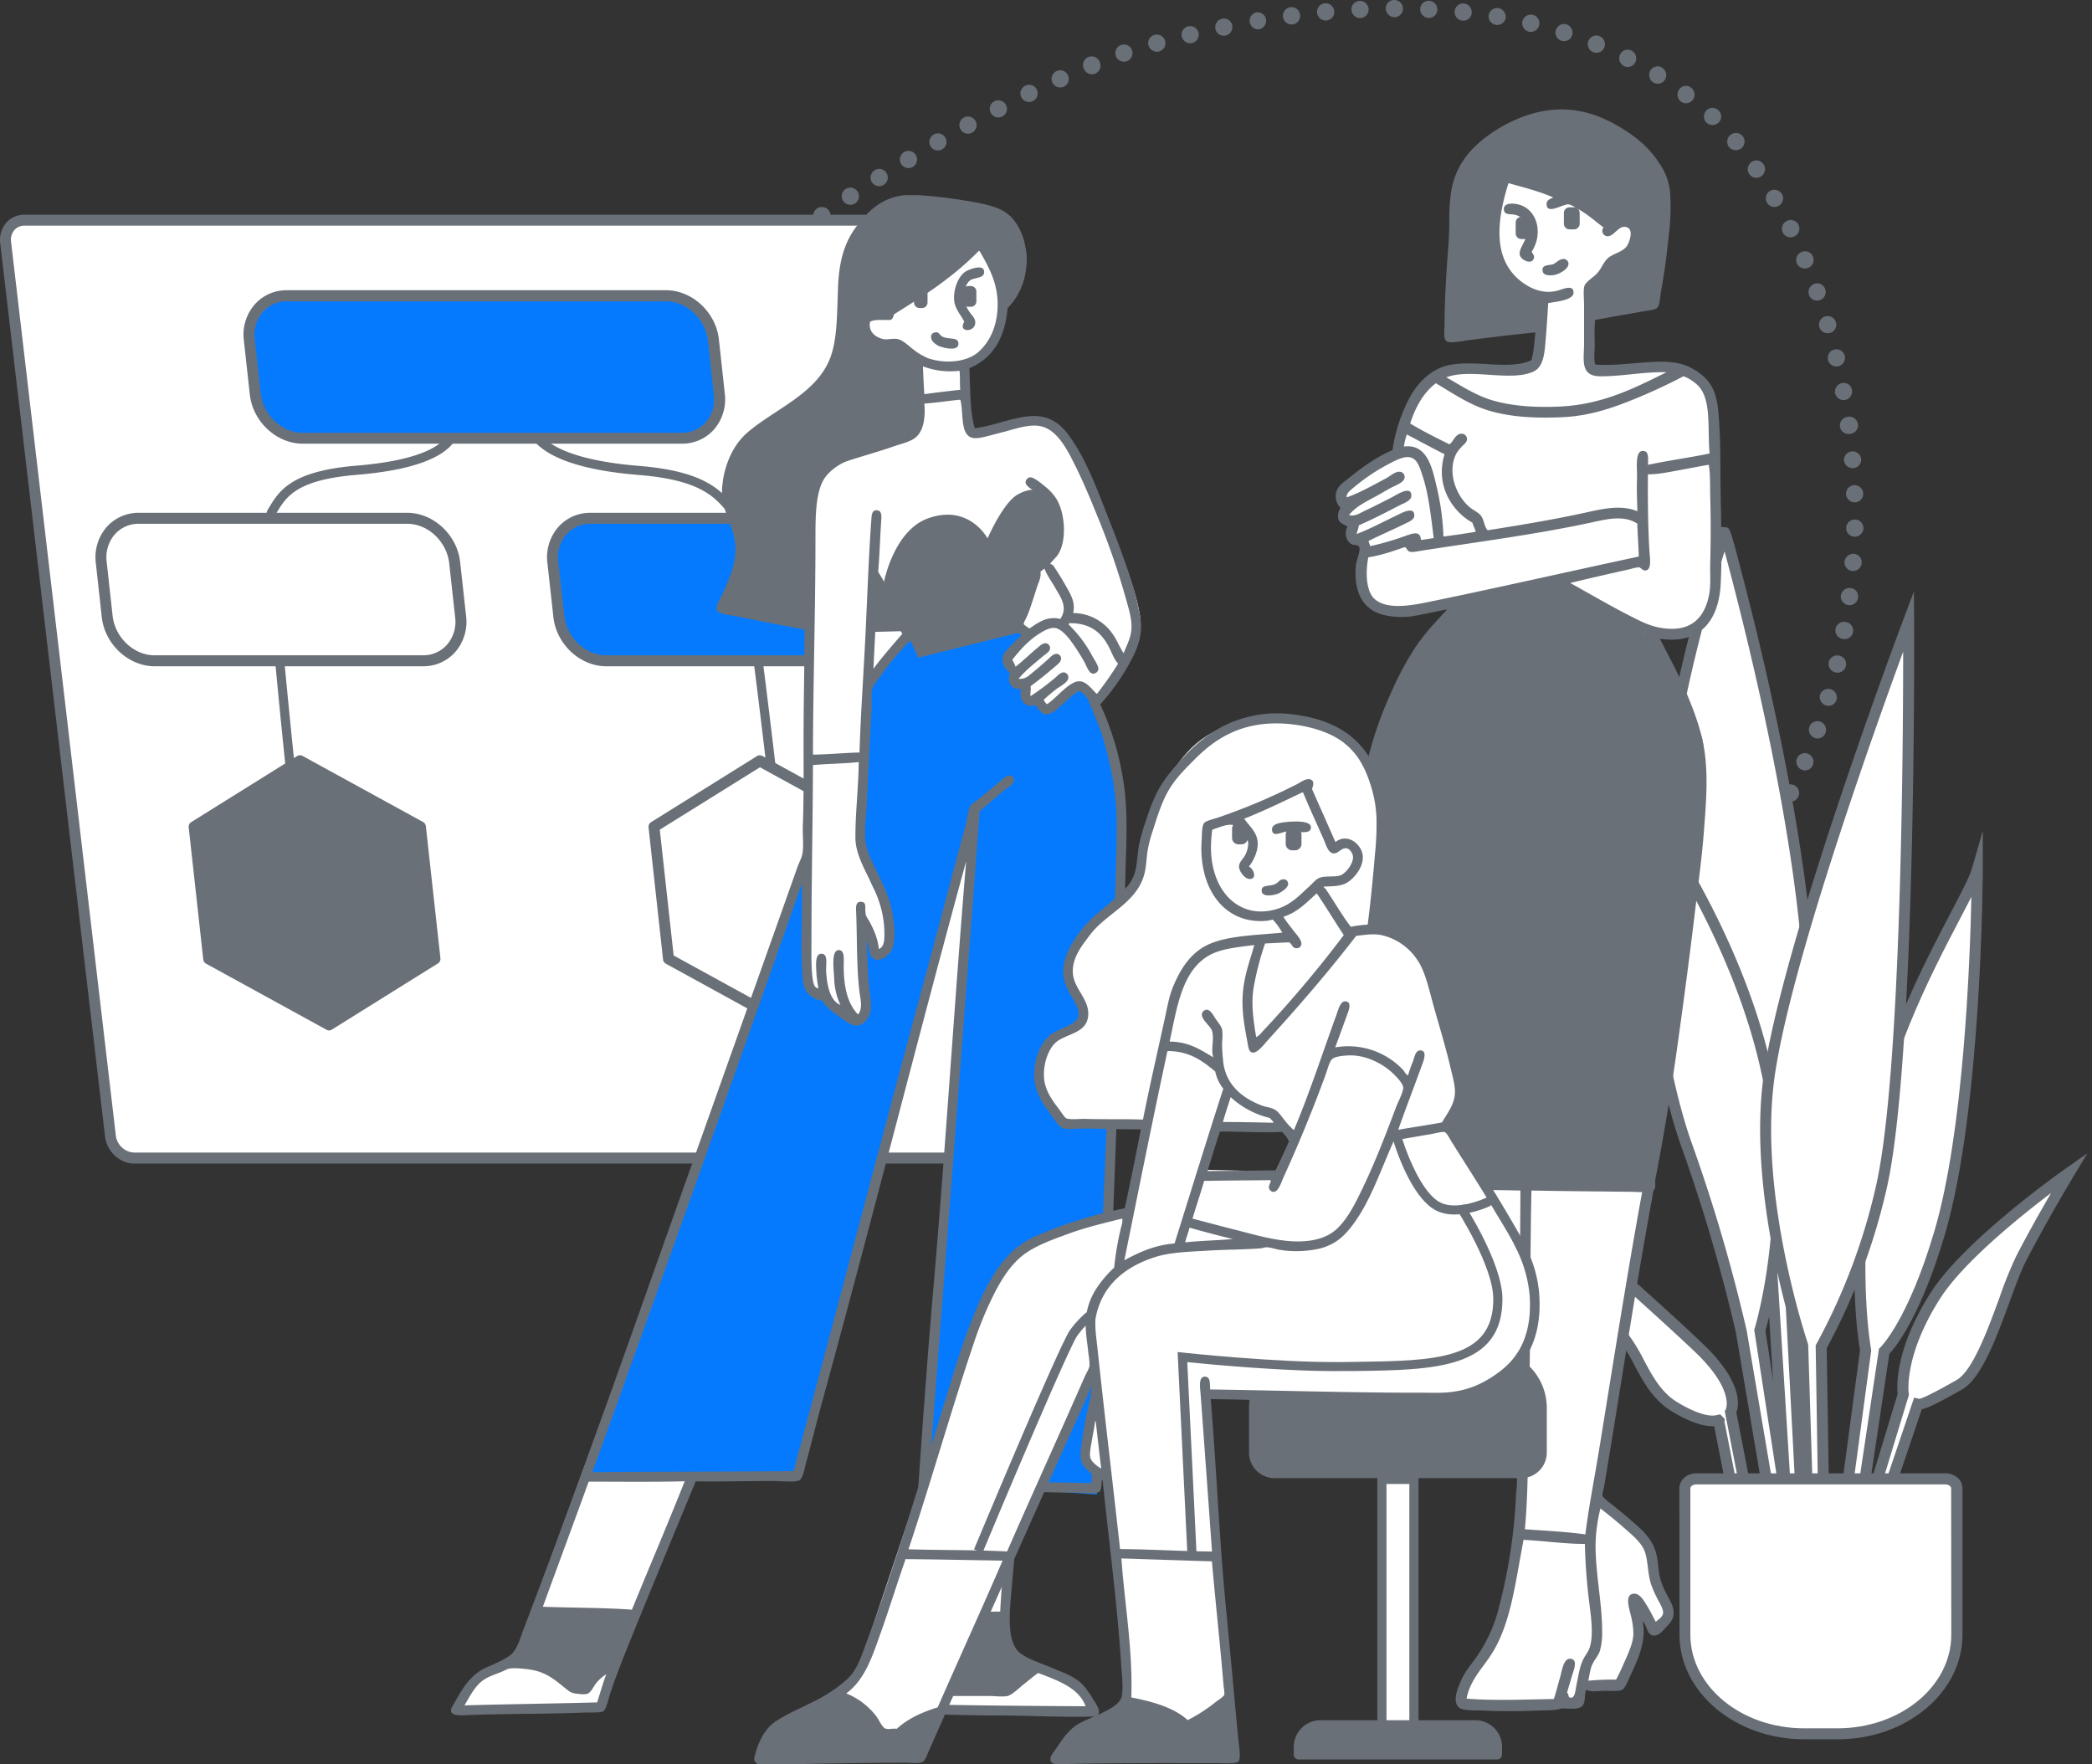 <svg width="415" height="350" fill="none" xmlns="http://www.w3.org/2000/svg"><rect width="100%" height="100%" fill="#333333" stroke="none"/><g clip-path="url(#clip0_367_6447)"><path d="M203.232 211.488a1.708 1.708 0 013.314-.747 1.706 1.706 0 01-2.668 1.884 1.69 1.69 0 01-.646-1.137zm-6.784.83a1.699 1.699 0 01.852-1.693 1.712 1.712 0 011.893.14 1.706 1.706 0 01.594 1.799 1.71 1.71 0 01-2.696.887 1.701 1.701 0 01-.643-1.133zm-6.775.726a1.715 1.715 0 01.192-.971 1.71 1.71 0 013.14.304 1.698 1.698 0 01-.547 1.812 1.702 1.702 0 01-2.165.004 1.71 1.71 0 01-.62-1.149zm-6.799.593a1.7 1.7 0 01.926-1.65 1.71 1.71 0 012.418 1.049 1.705 1.705 0 01-3.161 1.242 1.707 1.707 0 01-.183-.641zm-6.804.449a1.7 1.7 0 01.96-1.634 1.713 1.713 0 011.88.26 1.704 1.704 0 01-1.038 2.975 1.698 1.698 0 01-1.802-1.601zm-6.838.252a1.699 1.699 0 011.012-1.6 1.707 1.707 0 012.29 2.164 1.704 1.704 0 01-1.545 1.096 1.722 1.722 0 01-1.224-.466 1.713 1.713 0 01-.533-1.194zm-6.804.05a1.731 1.731 0 011.702-1.71 1.711 1.711 0 011.151 2.883 1.719 1.719 0 01-1.151.531 1.693 1.693 0 01-1.578-1.05 1.668 1.668 0 01-.124-.654zm-6.819-.173a1.709 1.709 0 011.762-1.63 1.73 1.73 0 011.648 1.758 1.7 1.7 0 01-.523 1.228 1.693 1.693 0 01-1.249.476 1.696 1.696 0 01-1.209-.568 1.704 1.704 0 01-.429-1.264zm-6.808-.46a1.723 1.723 0 011.836-1.556 1.71 1.71 0 011.49 1.175c.104.321.11.666.017.99a1.7 1.7 0 01-1.447 1.227 1.7 1.7 0 01-.976-.178 1.706 1.706 0 01-.92-1.658zm-6.785-.825a1.714 1.714 0 013.054-.79c.277.358.403.81.351 1.26a1.673 1.673 0 01-1.915 1.482 1.709 1.709 0 01-1.164-.658 1.694 1.694 0 01-.326-1.294zm-6.695-1.25a1.707 1.707 0 113.074 1.339 1.713 1.713 0 01-1.752.707 1.734 1.734 0 01-.62-.265 1.695 1.695 0 01-.716-1.108 1.713 1.713 0 01.014-.673zm-6.586-1.768a1.758 1.758 0 012.128-1.156 1.73 1.73 0 011.148 2.114 1.675 1.675 0 01-.819 1.028 1.68 1.68 0 01-1.309.128 1.658 1.658 0 01-1.148-2.114zm-6.334-2.519a1.734 1.734 0 012.237-.87 1.77 1.77 0 01.891 2.228 1.646 1.646 0 01-2.247.904 1.682 1.682 0 01-.881-2.262zm-5.893-3.409a1.7 1.7 0 012.321-.494c.368.242.631.614.734 1.042.102.427.038.878-.18 1.26a1.68 1.68 0 01-1.75.826 1.682 1.682 0 01-1.116-.719 1.693 1.693 0 01-.262-.62 1.705 1.705 0 01.253-1.295zm-5.102-4.49a1.702 1.702 0 012.42 2.391 1.7 1.7 0 01-1.219.572 1.703 1.703 0 01-1.256-.488 1.724 1.724 0 01.055-2.475zm-3.83-5.602a1.708 1.708 0 012.422 1.895 1.71 1.71 0 01-.695 1.035 1.72 1.72 0 01-2.424-.544 1.723 1.723 0 01-.154-1.339 1.737 1.737 0 01.851-1.047zm-2.177-6.412a1.708 1.708 0 012 1.217 1.7 1.7 0 01-1.791 2.138 1.707 1.707 0 01-1.495-1.248 1.697 1.697 0 01.658-1.831c.188-.133.402-.227.628-.276zm-.99-6.737a1.71 1.71 0 011.695.85 1.702 1.702 0 01-.948 2.459 1.716 1.716 0 01-1.829-.504 1.704 1.704 0 01-.053-2.16 1.706 1.706 0 011.135-.645zm-.786-6.768a1.702 1.702 0 011.678.873c.107.196.174.412.197.634a1.716 1.716 0 01-1.519 1.882 1.698 1.698 0 01-1.717-.867 1.713 1.713 0 01-.139-1.318 1.704 1.704 0 011.5-1.204zm-.664-6.777a1.679 1.679 0 011.66.9 1.705 1.705 0 01-.203 1.877 1.716 1.716 0 01-1.15.611 1.717 1.717 0 01-1.245-.388 1.703 1.703 0 01-.535-1.813 1.713 1.713 0 011.473-1.187zm-.529-6.793a1.702 1.702 0 011.413 2.81 1.706 1.706 0 01-2.989-.989 1.712 1.712 0 01.41-1.236 1.71 1.71 0 011.166-.585zm-.386-6.777a1.737 1.737 0 011.792 1.62 1.7 1.7 0 01-.965 1.621 1.72 1.72 0 01-2.358-2.119 1.672 1.672 0 01.881-.968c.204-.094.425-.147.65-.154zm-.193-6.832a1.732 1.732 0 011.757 1.67 1.703 1.703 0 01-1.675 1.736 1.71 1.71 0 01-1.74-1.672 1.676 1.676 0 011.658-1.734zm.045-6.812a1.726 1.726 0 011.692 1.724 1.708 1.708 0 01-1.731 1.598 1.713 1.713 0 01-1.688-1.642 1.68 1.68 0 01.511-1.201 1.694 1.694 0 011.216-.479zm.282-6.807a1.702 1.702 0 011.205.546 1.696 1.696 0 01.287 1.895 1.706 1.706 0 01-1.66.963 1.715 1.715 0 01-1.558-1.121 1.703 1.703 0 01.472-1.858 1.705 1.705 0 011.254-.425zm.573-6.782a1.701 1.701 0 011.534 1.852c-.05.449-.273.861-.623 1.148a1.744 1.744 0 01-1.247.389 1.716 1.716 0 01-1.202-.594 1.696 1.696 0 01-.199-1.928 1.691 1.691 0 011.054-.826c.223-.06.455-.074.683-.041zm.902-6.753a1.718 1.718 0 011.43 1.932 1.747 1.747 0 01-1.98 1.432 1.685 1.685 0 01-.63-.215 1.685 1.685 0 01-.777-1.047 1.67 1.67 0 01-.023-.664 1.705 1.705 0 01.687-1.135 1.715 1.715 0 011.293-.303zm1.252-6.688a1.694 1.694 0 011.306 2.005 1.762 1.762 0 01-2.039 1.319 1.643 1.643 0 01-1.306-1.976 1.712 1.712 0 011.362-1.356c.224-.043.454-.04.677.008zm1.701-6.595a1.685 1.685 0 011.163 2.08 1.772 1.772 0 01-2.118 1.19 1.642 1.642 0 01-1.178-2.089 1.73 1.73 0 012.133-1.181zm2.153-6.461a1.678 1.678 0 01.989 2.158 1.775 1.775 0 01-.889.947 1.788 1.788 0 01-1.298.091 1.64 1.64 0 01-1.034-2.174 1.726 1.726 0 011.563-1.13c.228-.009.455.028.669.108zm2.652-6.268a1.68 1.68 0 01.874.946 1.667 1.667 0 01-.057 1.286 1.775 1.775 0 01-2.252.854 1.64 1.64 0 01-1.035-1.597c.011-.226.068-.447.169-.65a1.742 1.742 0 012.301-.84zm3.192-6.013a1.665 1.665 0 01.609 2.287 1.763 1.763 0 01-2.306.662 1.653 1.653 0 01-.901-1.688c.029-.226.105-.443.223-.638a1.746 1.746 0 012.375-.623zm3.736-5.69a1.637 1.637 0 01.656 1.735 1.74 1.74 0 01-2.621 1.046 1.677 1.677 0 01-.465-2.391 1.758 1.758 0 012.43-.39zm4.266-5.306a1.637 1.637 0 01.568 1.142 1.64 1.64 0 01-.42 1.205 1.71 1.71 0 01-3.009-.954 1.708 1.708 0 01.396-1.245 1.765 1.765 0 012.465-.148zm4.725-4.915a1.676 1.676 0 01-.054 2.391 1.637 1.637 0 01-2.351.025 1.774 1.774 0 01-.034-2.47 1.741 1.741 0 012.439.054zm4.978-4.653a1.73 1.73 0 01-.089 2.416 1.71 1.71 0 01-2.612-.36 1.701 1.701 0 01.856-2.49 1.711 1.711 0 011.845.434zm5.121-4.5a1.699 1.699 0 01-1.407 2.805 1.704 1.704 0 01-1.495-1.153 1.703 1.703 0 01.492-1.82 1.715 1.715 0 012.41.168zm5.215-4.392a1.694 1.694 0 01.384 1.243 1.688 1.688 0 01-.611 1.148 1.739 1.739 0 01-2.41-.232 1.679 1.679 0 01.223-2.39 1.723 1.723 0 012.414.231zm5.311-4.278a1.702 1.702 0 01-1.526 2.75 1.704 1.704 0 01-1.141-.63 1.709 1.709 0 01-.428-1.28 1.693 1.693 0 01.638-1.19 1.7 1.7 0 011.304-.353 1.705 1.705 0 011.153.703zm5.408-4.154a1.73 1.73 0 01-.322 2.396 1.71 1.71 0 01-2.684-.927 1.708 1.708 0 01.621-1.79 1.679 1.679 0 011.889-.123c.193.113.362.265.496.444zm5.507-4.016a1.695 1.695 0 01.07 1.886 1.704 1.704 0 01-3.105-.496 1.696 1.696 0 011.26-2.048 1.7 1.7 0 011.775.658zm5.587-3.913a1.683 1.683 0 01.276 1.273 1.701 1.701 0 01-.706 1.094 1.735 1.735 0 01-2.381-.44 1.681 1.681 0 01.431-2.366 1.714 1.714 0 012.38.44zm5.661-3.803a1.674 1.674 0 01-.018 1.885c-.126.184-.288.34-.476.461a1.712 1.712 0 01-2.524-.786 1.703 1.703 0 011.274-2.312 1.711 1.711 0 011.744.752zm5.735-3.69a1.723 1.723 0 01-1.138 2.6 1.697 1.697 0 01-1.271-.268 1.712 1.712 0 01.034-2.84 1.682 1.682 0 011.296-.25 1.698 1.698 0 011.079.758zm5.819-3.562a1.723 1.723 0 01-.564 2.351 1.711 1.711 0 01-2.488-.875 1.705 1.705 0 012.323-2.129c.306.142.563.37.739.658l-.01-.005zm5.869-3.433a1.7 1.7 0 01-1.931 2.482 1.702 1.702 0 01-1.065-2.405c.153-.3.391-.55.685-.714a1.71 1.71 0 012.311.637zm5.983-3.314a1.701 1.701 0 01-.986 2.444A1.709 1.709 0 01190.329 25a1.707 1.707 0 01.879-1.68 1.72 1.72 0 012.316.678zm6.037-3.172a1.7 1.7 0 01-.217 1.88 1.707 1.707 0 01-2.795-1.927 1.703 1.703 0 011.352-.872 1.712 1.712 0 011.66.92zm6.115-3.043a1.699 1.699 0 01-.264 1.877 1.703 1.703 0 01-1.178.567 1.71 1.71 0 01-1.803-1.606 1.716 1.716 0 01.432-1.232 1.703 1.703 0 011.177-.568 1.717 1.717 0 011.235.43c.167.15.304.33.401.532zm6.196-2.83a1.7 1.7 0 01-1.509 2.395 1.707 1.707 0 01-1.751-1.654 1.7 1.7 0 011.657-1.748 1.709 1.709 0 011.603 1.007zm6.289-2.638a1.703 1.703 0 01-1.576 2.418 1.712 1.712 0 01-1.581-1.129 1.702 1.702 0 011.576-2.418 1.712 1.712 0 011.581 1.129zm6.418-2.312a1.713 1.713 0 01-1.064 2.144 1.696 1.696 0 01-2.256-1.692 1.712 1.712 0 01.565-1.19 1.7 1.7 0 012.755.738zm6.561-1.867a1.7 1.7 0 01-1.202 2.08A1.75 1.75 0 01227.84 9a1.67 1.67 0 01.597-1.795 1.724 1.724 0 012.703.93zm6.616-1.65a1.7 1.7 0 01-1.264 2.048 1.701 1.701 0 11.5-3.103 1.695 1.695 0 01.764 1.055zm6.69-1.452a1.742 1.742 0 01-1.326 2.02 1.684 1.684 0 01-2.009-1.304 1.713 1.713 0 011.321-2.035 1.678 1.678 0 011.762.701c.125.187.211.397.252.618zm6.696-1.191a1.734 1.734 0 01-1.391 1.976 1.71 1.71 0 01-1.837-1.41 1.706 1.706 0 011.263-1.94 1.683 1.683 0 011.729.755c.119.189.199.4.236.62zm6.759-.938a1.698 1.698 0 01-.829 1.724 1.708 1.708 0 01-2.556-1.28 1.707 1.707 0 013.385-.445zm6.784-.682a1.7 1.7 0 01-1.544 1.842 1.727 1.727 0 01-1.806-2.214 1.668 1.668 0 01.838-1.002c.199-.103.418-.165.642-.182a1.703 1.703 0 011.87 1.556zm6.814-.4a1.707 1.707 0 01-1.623 1.768 1.752 1.752 0 01-1.786-1.645 1.668 1.668 0 01.437-1.225 1.66 1.66 0 011.186-.538 1.718 1.718 0 011.786 1.64zm6.818-.089a1.673 1.673 0 01-.504 1.193 1.702 1.702 0 01-1.203.486 1.755 1.755 0 01-1.702-1.714 1.661 1.661 0 01.485-1.215A1.655 1.655 0 01276.61 0a1.725 1.725 0 011.582 1.075c.085.21.127.433.125.659zm6.82.242a1.669 1.669 0 01-1.138 1.49c-.21.071-.432.1-.654.086a1.733 1.733 0 01-1.618-1.774 1.69 1.69 0 01.559-1.196 1.675 1.675 0 011.252-.424 1.737 1.737 0 011.599 1.818zm6.813.632a1.666 1.666 0 01-1.871 1.482 1.708 1.708 0 01-.893-3.024 1.712 1.712 0 011.255-.37 1.741 1.741 0 011.509 1.912zm6.72 1.022a1.706 1.706 0 01-1.95 1.297 1.707 1.707 0 01-1.41-1.87 1.722 1.722 0 01.689-1.132 1.731 1.731 0 011.291-.31 1.747 1.747 0 011.38 2.016zm6.641 1.463a1.707 1.707 0 11-3.056-1.431 1.713 1.713 0 011.818-.71 1.715 1.715 0 011.079.805 1.695 1.695 0 01.159 1.336zm6.561 1.931a1.67 1.67 0 01-2.108 1.058 1.685 1.685 0 01-1.128-2.095 1.729 1.729 0 012.118-1.16 1.753 1.753 0 011.118 2.197zm6.369 2.421a1.665 1.665 0 01-2.197.894 1.709 1.709 0 01-.948-2.22 1.711 1.711 0 012.225-.946 1.741 1.741 0 01.92 2.272zm6.15 2.939a1.668 1.668 0 01-1.629.894 1.674 1.674 0 01-.627-.183 1.747 1.747 0 01-.762-2.272 1.651 1.651 0 01.982-.884 1.674 1.674 0 011.319.109 1.74 1.74 0 01.717 2.336zm5.869 3.463a1.687 1.687 0 01-2.325.494 1.788 1.788 0 01-.545-2.352 1.651 1.651 0 011.055-.787 1.647 1.647 0 011.296.24 1.734 1.734 0 01.773 1.774c-.042.225-.128.44-.254.63zm5.532 3.976a1.698 1.698 0 01-2.37.307 1.783 1.783 0 01-.307-2.41 1.634 1.634 0 011.782-.624c.215.062.416.169.588.312a1.715 1.715 0 01.61 1.815 1.7 1.7 0 01-.303.6zm5.146 4.481a1.776 1.776 0 01-2.399.054 1.74 1.74 0 01-.075-2.4 1.667 1.667 0 011.197-.557 1.678 1.678 0 011.228.482 1.645 1.645 0 01.049 2.42zm4.479 5.122a1.76 1.76 0 01-2.405-.227 1.733 1.733 0 01.228-2.396 1.704 1.704 0 011.917-.238 1.7 1.7 0 01.704 2.347c-.112.2-.263.375-.444.514zm3.934 5.558a1.72 1.72 0 01-2.36-.46 1.749 1.749 0 01.45-2.366 1.673 1.673 0 011.93-.044c.191.129.352.295.475.489a1.681 1.681 0 01.257 1.295 1.69 1.69 0 01-.752 1.086zm3.503 5.844a1.702 1.702 0 01-1.298.164 1.72 1.72 0 01-1.035-.8 1.705 1.705 0 01.636-2.328 1.712 1.712 0 012.333.634 1.706 1.706 0 01-.636 2.33zm3.103 6.066a1.708 1.708 0 01-1.897-.24 1.703 1.703 0 01-.478-1.848 1.69 1.69 0 01.891-.97 1.698 1.698 0 011.314-.097 1.702 1.702 0 011.158 1.52 1.692 1.692 0 01-.988 1.635zm2.707 6.253a1.71 1.71 0 01-2.212-.928 1.689 1.689 0 01.895-2.213 1.714 1.714 0 011.915.32 1.709 1.709 0 01.376 1.903 1.713 1.713 0 01-.974.918zm2.35 6.393a1.714 1.714 0 01-2.163-1.043 1.736 1.736 0 011.71-2.282 1.68 1.68 0 011.18.567c.148.169.261.366.332.579a1.697 1.697 0 01-1.059 2.178zm2.033 6.5a1.746 1.746 0 01-2.133-1.15 1.704 1.704 0 011.161-2.117 1.71 1.71 0 012.12 1.158 1.665 1.665 0 01-.554 1.807 1.68 1.68 0 01-.594.302zm1.643 6.61a1.705 1.705 0 01-2.079-1.923 1.697 1.697 0 011.287-1.387 1.706 1.706 0 012.054 1.26 1.701 1.701 0 01-1.262 2.05zm1.327 6.683a1.704 1.704 0 01-1.98-1.368 1.742 1.742 0 011.371-1.976 1.672 1.672 0 011.743.741c.12.19.2.401.236.622a1.707 1.707 0 01-1.37 1.981zm.994 6.733a1.71 1.71 0 01-2.007-1.45 1.705 1.705 0 011.557-1.924 1.71 1.71 0 012.007 1.45 1.705 1.705 0 01-1.557 1.924zm.649 6.802a1.748 1.748 0 01-1.861-1.556 1.707 1.707 0 011.57-1.77 1.713 1.713 0 011.84 1.489 1.684 1.684 0 01-.386 1.245 1.672 1.672 0 01-1.163.592zm.286 6.782a1.723 1.723 0 01-1.742-1.65 1.698 1.698 0 011.628-1.754 1.728 1.728 0 011.791 1.651 1.684 1.684 0 01-1.019 1.615c-.208.09-.431.137-.658.139zm-.064 6.813a1.68 1.68 0 01-1.638-1.739 1.702 1.702 0 011.744-1.667 1.704 1.704 0 011.671 1.741 1.729 1.729 0 01-1.777 1.665zm-.42 6.797a1.707 1.707 0 01-1.156-.589 1.68 1.68 0 01-.398-1.234 1.744 1.744 0 012.479-1.405c.203.099.383.238.531.408a1.664 1.664 0 01.394 1.249 1.71 1.71 0 01-.597 1.17 1.718 1.718 0 01-1.253.401zm-.792 6.777a1.718 1.718 0 01-1.485-1.907 1.742 1.742 0 011.925-1.481 1.676 1.676 0 011.485 1.906 1.697 1.697 0 01-1.254 1.442 1.706 1.706 0 01-.671.04zm-1.118 6.704a1.717 1.717 0 01-1.136-.697 1.702 1.702 0 011.079-2.664c.225-.042.456-.038.68.011a1.717 1.717 0 011.136.697 1.706 1.706 0 01-1.759 2.653zm-1.495 6.634a1.736 1.736 0 01-1.272-2.055 1.716 1.716 0 012.053-1.26c.227.043.442.131.633.26a1.71 1.71 0 01.731 1.122 1.708 1.708 0 01-2.145 1.933zm-1.841 6.56a1.743 1.743 0 01-1.163-2.124 1.71 1.71 0 012.115-1.084 1.71 1.71 0 011.161 2.072 1.666 1.666 0 01-2.113 1.136zm-2.242 6.441a1.75 1.75 0 01-1.044-2.188 1.707 1.707 0 012.188-1.023 1.705 1.705 0 011.024 2.184 1.651 1.651 0 01-.333.575 1.654 1.654 0 01-1.178.559 1.656 1.656 0 01-.657-.107zm-2.587 6.303a1.75 1.75 0 01-.916-2.237 1.702 1.702 0 01.92-.914 1.698 1.698 0 011.297.005 1.704 1.704 0 01.928.93 1.717 1.717 0 01-.003 1.312 1.65 1.65 0 01-2.226.904zm-2.934 6.151a1.753 1.753 0 01-.782-2.283 1.68 1.68 0 01.967-.862 1.692 1.692 0 011.294.077 1.713 1.713 0 01.802 2.292 1.66 1.66 0 01-2.281.776zm-3.262 5.982a1.752 1.752 0 01-.658-2.322 1.694 1.694 0 012.281-.662 1.721 1.721 0 01.256 2.842 1.648 1.648 0 01-1.251.355 1.672 1.672 0 01-.628-.213zm-3.577 5.799a1.76 1.76 0 01-.54-2.356 1.693 1.693 0 012.336-.539 1.72 1.72 0 01.554 2.366 1.65 1.65 0 01-1.061.768 1.675 1.675 0 01-1.289-.239zm-3.874 5.607a1.748 1.748 0 01-.426-2.386 1.7 1.7 0 012.365-.415 1.715 1.715 0 01.426 2.391 1.673 1.673 0 01-1.095.708 1.66 1.66 0 01-1.27-.298zm-4.172 5.389a1.738 1.738 0 01-.297-2.406 1.708 1.708 0 012.677 2.119 1.666 1.666 0 01-2.38.287zm-4.657 4.969a1.689 1.689 0 010-2.376 1.746 1.746 0 012.385-.029 1.685 1.685 0 01.546 1.21 1.666 1.666 0 01-.511 1.225 1.721 1.721 0 01-1.216.487 1.73 1.73 0 01-.654-.138 1.724 1.724 0 01-.55-.379zm-5.274 4.308a1.71 1.71 0 01.342-2.356 1.696 1.696 0 012.36.286 1.704 1.704 0 01.156 1.915 1.71 1.71 0 01-1.05.809 1.694 1.694 0 01-1.808-.654zm-5.751 3.665a1.753 1.753 0 01.589-2.341 1.736 1.736 0 012.336.588 1.711 1.711 0 01.238 1.315 1.7 1.7 0 01-.785 1.082 1.71 1.71 0 01-2.378-.644zm-6.116 3.009a1.699 1.699 0 01.827-2.243 1.752 1.752 0 012.266.805 1.672 1.672 0 01-.264 1.891c-.154.166-.34.299-.548.391a1.709 1.709 0 01-1.89-.297 1.71 1.71 0 01-.391-.547zm-6.338 2.504a1.725 1.725 0 01.99-2.178 1.707 1.707 0 11-.112 3.148 1.677 1.677 0 01-.878-.97zm-6.508 2.065a1.707 1.707 0 113.276-.958 1.668 1.668 0 01-.126 1.299 1.66 1.66 0 01-.428.511c-.176.14-.378.243-.594.304a1.705 1.705 0 01-2.128-1.156zm-6.61 1.67a1.7 1.7 0 01.678-1.765 1.715 1.715 0 011.892-.055c.286.178.513.437.651.744a1.703 1.703 0 01-2.459 2.145 1.708 1.708 0 01-.762-1.069zm-6.69 1.353a1.71 1.71 0 012.632-1.69 1.7 1.7 0 01-.006 2.839 1.7 1.7 0 01-1.303.244 1.704 1.704 0 01-1.323-1.393zm-6.736 1.082a1.703 1.703 0 011.777-1.945 1.71 1.71 0 011.521 1.128c.113.317.13.66.049.987a1.71 1.71 0 01-3.126.462 1.698 1.698 0 01-.221-.632zm-6.768.854a1.7 1.7 0 01.845-1.732 1.702 1.702 0 011.323-.154 1.702 1.702 0 011.222 1.491 1.684 1.684 0 01-1.485 1.892c-.223.028-.45.011-.667-.05a1.698 1.698 0 01-1.238-1.447zm-6.789.667a1.7 1.7 0 01.909-1.661 1.71 1.71 0 012.429 1.029 1.7 1.7 0 01-.564 1.807 1.711 1.711 0 01-.918.371 1.7 1.7 0 01-1.672-.904 1.682 1.682 0 01-.184-.642zm-6.804.504a1.696 1.696 0 01.226-.962 1.704 1.704 0 012.602-.43 1.706 1.706 0 01.493 1.827 1.7 1.7 0 01-1.5 1.156 1.72 1.72 0 01-1.649-.947 1.698 1.698 0 01-.172-.644zm-6.814.39a1.706 1.706 0 012.849-1.351 1.697 1.697 0 01.464 1.836 1.7 1.7 0 01-1.522 1.131 1.711 1.711 0 01-1.791-1.616zm-6.834.307a1.706 1.706 0 112.708 1.317c-.273.197-.599.31-.936.323a1.715 1.715 0 01-1.772-1.64zm-6.804.192a1.7 1.7 0 011.008-1.603 1.71 1.71 0 011.87.315 1.698 1.698 0 01.424 1.846 1.701 1.701 0 01-1.545 1.097 1.714 1.714 0 01-1.757-1.655zm-6.819.178a1.703 1.703 0 011.014-1.601 1.705 1.705 0 011.87.323 1.7 1.7 0 01-.195 2.628 1.709 1.709 0 01-2.689-1.35zm-6.823.178a1.706 1.706 0 012.88-1.287 1.701 1.701 0 01-1.128 2.942 1.71 1.71 0 01-1.752-1.655zm-6.819.222a1.708 1.708 0 113.306.539 1.714 1.714 0 01-2.198 1.001 1.699 1.699 0 01-1.108-1.54zm-6.814.341a1.697 1.697 0 01.936-1.708 1.706 1.706 0 011.93.283 1.689 1.689 0 01.538 1.233 1.699 1.699 0 01-.936 1.708 1.706 1.706 0 01-2.468-1.516zm-6.798.563a1.702 1.702 0 012.211-1.871 1.701 1.701 0 011.183 1.55 1.69 1.69 0 01-.345 1.3 1.713 1.713 0 01-1.866.571 1.701 1.701 0 01-1.183-1.55z" fill="#6A7077"/><path d="M4.854 43.678h173.285a4.95 4.95 0 013.162 1.326 4.937 4.937 0 011.539 3.06l20.783 177.275c.267 2.425-1.401 4.387-3.736 4.387H26.621a4.952 4.952 0 01-3.162-1.327 4.935 4.935 0 01-1.538-3.06L1.118 48.064c-.267-2.425 1.4-4.386 3.736-4.386z" fill="#fff"/><path d="M199.912 230.817H26.622c-2.865 0-5.443-2.405-5.784-5.359L.035 48.193a5.169 5.169 0 011.227-4.031 4.755 4.755 0 013.593-1.571h173.284c2.866 0 5.444 2.4 5.79 5.355l20.783 177.27a5.141 5.141 0 01-1.227 4.026 4.757 4.757 0 01-3.573 1.575zM4.855 44.764a2.613 2.613 0 00-1.98.85 2.963 2.963 0 00-.683 2.332l20.783 177.27a3.843 3.843 0 003.622 3.423h173.315a2.591 2.591 0 001.979-.85 2.954 2.954 0 00.683-2.331L181.791 48.193a3.842 3.842 0 00-3.652-3.428H4.855z" fill="#6A7077"/><path d="M155.293 173.239a.916.916 0 01-.906-.805c-6.566-58.507-8.847-69.128-9.619-70.254l-.173-.213c-2.697-3.31-5.483-6.737-17.878-7.745-12.178-.988-19.546-3.804-21.902-8.363a6.91 6.91 0 01.06-6.422.899.899 0 01.557-.414.91.91 0 011.102.657.913.913 0 01-.101.686 5.08 5.08 0 000 4.702c1.426 2.717 6.121 6.2 20.417 7.36 13.173 1.073 16.33 4.975 19.145 8.398l.183.223c.639.78 2.341 2.865 10.011 71.182a.913.913 0 01-.807.988l-.089.02zm-94.607 9.04a.901.901 0 01-.9-.805c-8.512-77.244-7.171-79.511-6.666-80.361l.138-.222c2.069-3.488 4.414-7.435 17.438-8.517 13.36-1.101 17.423-4.287 18.477-6.767 1.118-2.638-.906-5.157-.93-5.182a.908.908 0 01.796-1.48.91.91 0 01.614.329c.114.138 2.736 3.409 1.192 7.04-1.82 4.277-8.545 6.915-19.996 7.873-12.093.988-14.092 4.372-16.027 7.627l-.139.228c-.52 1.314-.346 13.411 6.928 79.214a.908.908 0 01-.807.988l-.118.035z" fill="#6A7077"/><path fill-rule="evenodd" clip-rule="evenodd" d="M56.93 58.66h75.19c4.661 0 8.872 3.952 9.402 8.778l1.182 10.71c.535 4.85-2.81 8.778-7.472 8.778H60.048c-4.657 0-8.873-3.927-9.402-8.778l-1.163-10.71c-.554-4.846 2.786-8.778 7.447-8.778z" fill="#057AFF"/><path d="M135.222 88.013H60.047c-5.19 0-9.896-4.372-10.49-9.747l-1.178-10.71a9.119 9.119 0 012.183-7.197 8.412 8.412 0 016.368-2.786h75.19c5.19 0 9.896 4.372 10.49 9.747l1.168 10.729a9.124 9.124 0 01-2.187 7.197 8.415 8.415 0 01-6.369 2.767zM56.93 59.772a6.269 6.269 0 00-4.74 2.06 6.971 6.971 0 00-1.643 5.507l1.177 10.71c.495 4.307 4.212 7.81 8.324 7.81h75.174a6.254 6.254 0 004.741-2.065 6.91 6.91 0 001.643-5.508l-1.178-10.71c-.495-4.302-4.211-7.804-8.323-7.804H56.93z" fill="#6A7077"/><path fill-rule="evenodd" clip-rule="evenodd" d="M27.547 102.812h53.24c4.656 0 8.871 3.952 9.401 8.783l1.178 10.71c.534 4.846-2.806 8.778-7.467 8.778h-53.22c-4.656 0-8.872-3.952-9.401-8.778l-1.178-10.71c-.554-4.851 2.786-8.783 7.447-8.783z" fill="#fff"/><path d="M83.903 132.169H30.68c-5.19 0-9.896-4.371-10.49-9.746l-1.178-10.709a9.129 9.129 0 012.183-7.203 8.436 8.436 0 016.368-2.786h53.224c5.19 0 9.897 4.372 10.49 9.747l1.183 10.709a9.145 9.145 0 01-2.187 7.202 8.415 8.415 0 01-6.369 2.786zm-56.356-28.265a6.254 6.254 0 00-4.74 2.065 6.96 6.96 0 00-1.643 5.503l1.177 10.709c.495 4.308 4.211 7.81 8.324 7.81h53.238a6.266 6.266 0 004.74-2.06 6.942 6.942 0 001.644-5.508l-1.178-10.709c-.495-4.308-4.211-7.81-8.323-7.81H27.547z" fill="#6A7077"/><path fill-rule="evenodd" clip-rule="evenodd" d="M117.151 102.812h53.234c4.661 0 8.872 3.952 9.402 8.783l1.182 10.71c.535 4.846-2.81 8.778-7.472 8.778h-53.229c-4.661 0-8.872-3.952-9.401-8.778l-1.183-10.71c-.539-4.851 2.806-8.783 7.467-8.783z" fill="#057AFF"/><path d="M173.507 132.169h-53.239c-5.195 0-9.896-4.371-10.49-9.746l-1.183-10.709a9.121 9.121 0 012.188-7.203 8.429 8.429 0 016.363-2.786h53.239c5.191 0 9.897 4.372 10.49 9.747l1.183 10.709a9.105 9.105 0 01-2.187 7.202 8.427 8.427 0 01-6.364 2.786zm-56.361-28.265a6.27 6.27 0 00-4.74 2.065 6.97 6.97 0 00-1.643 5.503l1.182 10.709c.495 4.308 4.206 7.81 8.323 7.81h53.239a6.277 6.277 0 004.741-2.06 6.986 6.986 0 001.643-5.508l-1.183-10.709c-.495-4.308-4.206-7.81-8.323-7.81h-53.239zm-51.828 99.423l-23.91-13.1-2.89-26.181 20.995-13.1 23.89 13.056 2.89 26.18-20.975 13.145z" fill="#6A7077"/><path d="M65.318 204.414c-.185 0-.367-.046-.53-.133L40.883 191.17a1.092 1.092 0 01-.56-.834l-2.89-26.206a1.09 1.09 0 01.496-1.042l20.995-13.101a1.09 1.09 0 011.103-.029l23.891 13.1a1.092 1.092 0 01.56.835l2.89 26.181a1.069 1.069 0 01-.496 1.042l-21 13.105a1.083 1.083 0 01-.554.193zM42.432 189.54l22.831 12.523 19.873-12.375-2.752-24.96-22.831-12.523-19.878 12.379 2.757 24.956z" fill="#6A7077"/><path d="M156.5 203.327l-23.886-13.1-2.889-26.181 20.995-13.1 23.886 13.056 2.895 26.18-21.001 13.145z" fill="#fff"/><path d="M156.501 204.414c-.184 0-.364-.046-.525-.133l-23.89-13.111a1.083 1.083 0 01-.555-.834l-2.874-26.196a1.09 1.09 0 01.494-1.042l20.996-13.101a1.085 1.085 0 011.103-.029l23.886 13.1a1.09 1.09 0 01.564.835l2.89 26.181a1.079 1.079 0 01-.495 1.042l-20.996 13.105a1.096 1.096 0 01-.598.183zm-22.866-14.874l22.831 12.523 19.872-12.374-2.751-24.961-22.831-12.523-19.873 12.379 2.752 24.956z" fill="#6A7077"/><path fill-rule="evenodd" clip-rule="evenodd" d="M357.342 297.297l-3.36-64.084s5.983-14.301 4.914-38.283c-1.638-36.555-16.661-89.475-16.701-89.258 0 0-22.534 63.768-10.114 102.363 5.299 16.459 18.259 25.445 18.259 25.445l3.959 64.084 3.043-.267z" fill="#fff"/><path d="M353.275 298.749l-4.013-64.686c-2.361-1.759-13.361-10.581-18.215-25.687-12.371-38.501 9.897-102.422 10.119-103.064l.277-.781.827.059c.9.06.9.06 3.404 9.633a651.96 651.96 0 015.364 22.17c3.612 16.212 8.096 39.518 8.947 58.492.989 22.58-4.102 36.5-4.899 38.531l3.399 64.894-5.21.439zm-11.164-189.357c-4.364 13.629-19.54 65.531-8.991 98.302 5.122 15.921 17.691 24.798 17.814 24.887l.431.301.034.524 3.919 62.982.881-.079-3.32-63.279.099-.232c.059-.138 5.874-14.389 4.824-37.814-1.385-30.982-12.41-73.465-15.691-85.592z" fill="#6A7077"/><path fill-rule="evenodd" clip-rule="evenodd" d="M364.77 307.577l5.324-39.756s-2.732-14.142.223-37.967c3.275-26.438 20.045-50.751 21.926-57.267 0 0-.08 46.79-7.423 71.83-5.399 18.381-11.049 23.671-11.049 23.671l-5.938 39.761-3.063-.272z" fill="#fff"/><path d="M368.738 309.024l-5.201-.464 5.443-40.709c-.321-1.783-2.553-15.555.243-38.13 2.395-19.34 11.965-37.602 17.68-48.509 2.118-4.041 3.79-7.237 4.28-8.926l2.153-7.464v7.765c0 .469-.168 47.234-7.472 72.121-4.805 16.376-9.827 22.535-11.069 23.874l-6.057 40.442zm-2.737-2.43l.886.079 5.854-39.118.277-.262c.05-.045 5.537-5.434 10.748-23.183 5.765-19.64 7.031-53.201 7.308-66.193-.643 1.269-1.395 2.697-2.226 4.293-5.651 10.778-15.103 28.818-17.448 47.768-2.895 23.345-.262 37.488-.233 37.631l.03.173v.173l-5.196 38.639z" fill="#6A7077"/><path fill-rule="evenodd" clip-rule="evenodd" d="M355.551 305.7l-6.433-41.811s6.968-22.268 1.876-48.849c-6.012-31.279-26.677-57.885-26.677-57.885s1.485 45.767 10.392 70.298a329.715 329.715 0 0110.738 36.708l7.071 41.806 3.033-.267z" fill="#fff"/><path d="M351.598 307.137l-7.24-42.798a332.789 332.789 0 00-10.693-36.515c-8.833-24.413-10.421-70.175-10.436-70.639l-.114-3.355 2.064 2.653c.208.267 20.896 27.169 26.869 58.349 4.795 25.04-1.094 46.587-1.836 49.131l6.591 42.715-5.205.459zM325.57 160.731c.569 11.278 2.875 46.247 10.149 66.352a333.549 333.549 0 0110.777 36.846l6.928 40.867.88-.079-6.309-40.907.075-.242c.069-.222 6.818-22.343 1.845-48.326-4.75-24.768-18.952-46.795-24.345-54.511z" fill="#6A7077"/><path fill-rule="evenodd" clip-rule="evenodd" d="M370.673 299.268l6.883-22.639s-1.301-7.533 6.368-19.591c6.611-10.374 26.578-24.388 26.578-24.388s-5.537 9.193-9.575 17.062c-3.172 6.185-7.076 22.071-12.262 25.015-5.394 3.063-7.541 4.001-8.229 3.834l-7.249 21.448-2.514-.741z" fill="#fff"/><path d="M373.88 301.328l-4.572-1.304 7.135-23.504c-.168-1.511-.529-8.936 6.557-20.08 6.65-10.462 26.047-24.121 26.869-24.699l4.216-2.964-2.652 4.406c-.055.094-5.567 9.258-9.541 17.003-.989 1.912-2.073 4.891-3.231 8.037-2.618 7.138-5.582 15.225-9.461 17.423-4.642 2.638-6.769 3.651-7.967 3.917l-7.353 21.765zm-1.841-2.791l.44.124 7.235-21.41.99.238c.371 0 2.043-.662 7.422-3.725 3.182-1.803 6.126-9.83 8.496-16.277a82.416 82.416 0 013.335-8.289c2.232-4.347 4.949-9.138 6.928-12.542-6.195 4.693-17.463 13.772-22.025 20.95-7.304 11.48-6.225 18.771-6.21 18.83l.04.247-.075.247-6.576 21.607z" fill="#6A7077"/><path fill-rule="evenodd" clip-rule="evenodd" d="M347.406 301.234l-4.107-21.147s2.563-4.303-6.369-12.799c-8.932-8.497-26.226-23.598-26.226-23.598s6.789 15.269 11.99 22.427c2.766 3.804 4.384 9.88 9.486 12.952 6.551 3.952 8.818 2.5 8.734 2.678l3.884 19.759 2.608-.272z" fill="#fff"/><path d="M343.932 302.687l-3.884-19.76c-2.697.099-6.008-1.482-8.412-2.964-3.741-2.262-5.716-5.972-7.453-9.242a34.115 34.115 0 00-2.35-4.001c-5.211-7.163-11.831-21.992-12.109-22.624l-1.979-4.51 3.721 3.25c.173.153 17.408 15.21 26.226 23.627 8.076 7.681 7.299 12.305 6.755 13.723l4.265 21.962-4.78.539zm-1.865-20.787l3.622 18.44.415-.039-3.958-20.377.213-.356s1.84-3.828-6.186-11.46c-6.235-5.928-16.671-15.19-22.302-20.154 2.415 5.063 6.433 13.021 9.714 17.556a36.137 36.137 0 012.508 4.258c1.688 3.171 3.43 6.451 6.656 8.397 3.325 2.011 6.156 2.964 7.803 2.554l.673-.158.545.519.435.538-.138.282z" fill="#6A7077"/><path fill-rule="evenodd" clip-rule="evenodd" d="M358.876 307.444l-1.262-40.551s-9.748-28.498-6.809-52.318c3.271-26.428 27.815-91.361 27.815-91.361s.564 84.599-5.26 111.639a121.238 121.238 0 01-12.079 32.302l.638 40.55-3.043-.261z" fill="#fff"/><path d="M363.028 308.901l-5.215-.455-1.287-41.361c-.777-2.341-9.634-29.767-6.804-52.643 3.251-26.235 27.631-90.947 27.879-91.614l2.068-5.483.04 5.859c0 .849.495 85.033-5.285 111.881a124.441 124.441 0 01-12.049 32.356l.653 41.46zm-3.093-2.47l.876.074-.628-39.647.158-.262a121.331 121.331 0 0011.95-31.955c4.835-22.422 5.245-85.533 5.25-105.366-6.007 16.38-22.999 64.005-25.652 85.458-2.884 23.262 6.661 51.522 6.755 51.804l.059.321 1.232 39.573z" fill="#6A7077"/><path fill-rule="evenodd" clip-rule="evenodd" d="M385.968 293.375h-49.483c-1.242 0-2.252.835-2.252 1.867v29.046c0 10.868 10.585 19.651 23.638 19.651h6.666c13.053 0 23.638-8.798 23.638-19.651v-29.046c.015-1.032-.99-1.867-2.207-1.867z" fill="#fff"/><path d="M364.571 345.026h-6.66c-13.633 0-24.742-9.302-24.742-20.748l-.024-29.046c0-1.63 1.484-2.964 3.34-2.964h49.483c1.841 0 3.34 1.329 3.34 2.964v29.046c-.005 11.446-11.099 20.748-24.737 20.748zm-28.086-50.564c-.683 0-1.158.41-1.158.78v29.046c0 10.236 10.114 18.559 22.544 18.559h6.661c12.435 0 22.554-8.323 22.554-18.559l-.025-29.046c0-.37-.495-.78-1.158-.78h-49.418z" fill="#6A7077"/><path fill-rule="evenodd" clip-rule="evenodd" d="M136.994 293.503l-17.364 45.654-28.368.267s2.31-7.41 5.997-8.487 4.33-1.156 5.547-4.199c1.217-3.043 57.054-156.221 57.054-156.221l.134-46.577-17.186-4.288s5.32-6.244 3.959-12.419c-1.361-6.174-6.68-16.089 3.672-22.604 10.351-6.516 16.992-12.587 16.557-18.85-.436-6.264-1.297-22.348 9.401-25.46 10.699-3.112 23.51 1.709 24.702 3.66 4.602 7.523-2.281 15.847-2.281 15.847a12.943 12.943 0 01-2.746 8.27c-3.32 4.119-4.097 3.758-4.097 3.758s-1.069 14.103 2.231 13.832c3.301-.272 13.014-6.871 17.992 1.877 4.978 8.748 15.122 31.881 13.96 36.984-1.163 5.103-8.591 14.385-8.591 14.385s6.75 11.544 5.102 30.913c-1.648 19.369-4.943 125.358-4.943 125.358l-15.929-.089s-5.186 28.912-.178 32.43c5.008 3.517 11.876 5.804 13.425 7.592a9.77 9.77 0 011.979 3.952l-36.959.445 12.307-176.678-33.807 130.11-21.57.538z" fill="#fff"/><path fill-rule="evenodd" clip-rule="evenodd" d="M172.824 125.367l.861-11.292 5.869 11.114-6.73.178zm-12.499-1.961s0-6.333-.035-13.238c-.024-7.553.089-15.808 3.885-17.315 7.264-2.914 17.26-4.559 17.987-7.508.727-2.949-.089-13.13-.089-13.13l-3.132-2.86s-7.764-1.779-7.878-4.826c-.114-3.048 5.052-1.428 5.052-1.428a86.78 86.78 0 0010.253-7.237c4.562-3.868 8.684-8.042 8.684-8.042s1.411 2.752 2.059 4.56c.648 1.808 2.098 6.752 2.098 6.752-.173 1.976 7.967-5.626 2.642-13.367-4.389-6.377-23.257-7.212-28.205-3.393-4.948 3.818-6.344 9.089-6.354 17.867-.01 8.778-2.444 15.6-9.753 20.46-7.309 4.861-16.686 9.786-13.36 19.118 3.325 9.331 3.092 10.403 1.88 13.762a54.263 54.263 0 01-3.132 6.787l17.398 3.038zm45.327 208.055l-6.433 4.288-12.708.716a34.19 34.19 0 00-2.058-3.665c-.871-1.225-2.865-2.5-2.865-2.5l.183-8.842 17.893-.361s-1.232 4.752 1.173 6.98a21.64 21.64 0 004.815 3.384zm-79.559-10.729l-4.023 9.469s-2.623.534-3.493 2.411a9.444 9.444 0 01-1.98 2.86l-1.979.356a21.264 21.264 0 00-5.191-3.952c-3.033-1.581-8.14-1.695-8.14-1.695s1.9-.701 2.771-3.843a40.356 40.356 0 012.969-6.965l19.066 1.359z" fill="#6A7077"/><path fill-rule="evenodd" clip-rule="evenodd" d="M193.088 162.119l-34.742 130.703-41.882-.356 42.387-118.738 1.643-2.228s-.99 13.486-.45 19.656c.539 6.169 2.058 6.97 2.058 6.97s.406-.386 1.099.064c.539.351 1.217 1.403 2.216 2.257 2.277 1.976 2.772 1.517 2.772 1.517s1.87 1.284 2.899.41c.267-.227.327-.736.391-1.428.312-3.359.698-6.97.287-9.257s-.891-7.948-.891-7.948 3.093 6.703 4.414 5.33c1.322-1.373 1.787-7.217-.297-10.067-2.083-2.851-4.146-7.944-4.3-11.969-.153-4.026 1.703-30.286 1.703-30.286l7.605-9.742 21.214-2.232 3.043 1.699s-4.731 1.828-4.568 4.288c.164 2.46 1.703 2.682 1.703 2.682s-.703 1.26 0 2.144a2.367 2.367 0 001.88.8c.038.84.25 1.662.624 2.416.638 1.318 2.147.444 2.147.444s1.742 2.164 2.826.944c1.083-1.22 4.587-4.831 5.982-3.636a11.083 11.083 0 012.024 2.159s5.102 15.753 5.636 23.404c.535 7.652-4.923 134.363-4.923 134.363l-34.366-2.415 9.866-131.948z" fill="#057AFF"/><path fill-rule="evenodd" clip-rule="evenodd" d="M182.152 130.46l-6.798-15.012s1.934-10.131 8.679-12.596c8.204-2.999 11.876 3.952 11.876 3.952s3.018-6.995 5.908-8.665c5.171-2.998 7.338 1.783 7.338 1.783a8.119 8.119 0 011.252 7.687c-1.578 4.386-4.384 5.27-4.384 5.27l-3.399 12.508-20.472 5.073z" fill="#6A7077"/><path fill-rule="evenodd" clip-rule="evenodd" d="M179.446 38.713h2.761c3.559.245 7.102.679 10.614 1.3 3.439.637 6.433 1.25 8.284 3.625 1.85 2.376 2.776 5.602 2.474 9.292a13.03 13.03 0 01-3.707 8.2c-.494 5.972-2.969 9.993-7.561 11.9.179 4.105.085 8.477 1.015 11.826.059 0 .074.074.148.074 3.707-.494 6.651-1.882 10.322-2.322 4.103-.494 6.463 1.304 8.358 3.918 3.464 4.776 5.76 11.252 8.071 17.126 1.173 2.964 2.365 6.051 3.414 9.218a59.867 59.867 0 012.618 9.938c.569 3.804-1.198 7.069-2.687 9.653a41.642 41.642 0 01-5.31 7.256 57.108 57.108 0 014.726 16.183c.871 6.21.322 13.076.218 20.031-.099 6.605-.456 13.338-.728 20.1-.811 20.253-1.351 39.746-2.325 60.231a4588.195 4588.195 0 00-1.525 34.974c-.064 1.546.045 4.154-.494 4.644-.733.642-3.237.222-4.652.222-3.513 0-7.625-.163-11.049-.148-.634 6.737-1.188 12.606-1.747 19.23-.386 4.584-1.207 11.036 2.108 13.066 1.91 1.166 4.062 1.818 6.255 2.752 1.949.839 4.314 1.635 5.814 3.27a17.551 17.551 0 011.875 2.623c.634 1.027 2.578 3.547-.074 3.626-5.77.172-12.475-.218-18.611-.218-5.086 0-8.966-.168-13.954-.217-1.732 0-4.29.183-4.874-.578-.584-.761-.193-3.389-.069-5.083.886-12.202 2.004-24.823 2.835-36.935.99-14.242 1.98-28.345 3.197-42.235 2.474-28.651 4.161-56.67 6.472-84.397-9.669 35.31-18.833 71.84-28.646 107.544-.989 3.641-1.979 7.657-3.048 11.54-.371 1.353-.663 3.458-1.529 3.774-1.029.356-3.533.074-5.017.074-4.82 0-11.015.148-15.409.069-4.493 10.868-9.363 22.595-13.955 33.961-1.073 2.663-2.221 5.587-3.201 8.783-.302.988-.643 2.623-1.232 2.905-.589.281-2.613.168-3.712.217-7.506.311-15.186.193-22.97.494-1.519.064-3.285.232-3.463-.795v-.44c1.865-3.29 3.394-6.496 6.833-8.126.792-.375 1.688-.711 2.544-1.161.843-.379 1.647-.84 2.4-1.378 1.35-1.116 1.811-3.013 2.543-4.94 8.175-21.428 16.221-43.835 23.989-65.743 10.06-28.385 20.259-56.996 30.383-85.558.341-.953.886-1.946 1.019-2.756.278-1.66 0-3.646.075-5.518.207-5.508.143-11.317.143-16.687 0-7.572.178-14.967.218-22.229a691.099 691.099 0 01-13.361-2.608c-1.256-.262-3.775-.385-4.072-1.309-.257-.805.653-2.095.95-2.757 1.197-2.682 2.677-5.656 2.761-9 .124-4.999-3.147-7.602-2.617-12.843.455-4.505 2.315-8.284 5.017-10.596 5.473-4.688 13.766-7.701 16.428-14.874 1.411-3.813 1.302-8.837 1.525-14.152.217-5.202 1.39-8.892 3.706-11.9 2.182-2.86 4.81-5.622 9.486-6.136zm22.168 10.962c-.435-2.609-1.865-5.01-3.632-6.313-.856-.633-2.811-.88-4.216-1.166-1.405-.287-3.008-.608-4.364-.795-3.133-.435-6.522-.944-9.669-.727a9.615 9.615 0 00-1.98.292c-2.602.76-4.735 2.934-6.323 5.004-1.742 2.272-2.663 5.187-3.128 8.274-.326 2.149-.124 4.392-.218 6.461-.326 6.96-1.029 11.678-4.359 15.674-2.905 3.458-7.457 6.23-11.267 8.778-1.391.929-2.92 1.774-3.855 2.905-1.841 2.218-3.711 6.184-3.489 10.23.213 3.843 2.969 7.015 2.687 11.248-.222 3.498-1.652 6.758-2.835 9.361-.163.361-.445.726-.361 1.087 4.948 1.047 9.985 1.976 14.973 2.964.055-4.505.218-9.45.218-14.227 0-4.94-.099-9.746 1.311-13.278 1.411-3.532 4.741-5.434 7.997-6.605 2.677-.988 5.626-1.699 8.412-2.539.881-.261 2.108-.464 2.761-.943.653-.48 1.074-1.784 1.163-2.905.282-3.556-.584-7.612-.292-10.734-.608-.4-1.189-.837-1.742-1.309-.564-.43-1.212-1.116-1.89-1.235-1.059-.178-2.044.168-2.969-.07-1.88-.493-3.617-1.975-3.998-3.847-.267-1.33.227-2.994 1.529-3.458.697-.262 1.979-.035 2.835-.292.757-.227 1.786-1.13 2.761-1.738 2.771-1.74 5.81-3.616 8.214-5.375a77.539 77.539 0 007.294-6.323c.678-.637 1.623-2.134 2.544-2.03a1.108 1.108 0 01.801.726c.203.988-.618.988-.871 1.67 1.98 2.578 3.296 5.804 4.068 9.578 1.672-2.01 2.405-5.266 1.89-8.343zm-26.533 17.56c.886.228 1.896-.133 2.836 0 1.153.159 2.271 1.34 3.127 1.977.9.74 1.9 1.352 2.969 1.817 3.553 1.25 7.823.766 10.03-1.165 2.559-2.228 3.959-5.736 3.855-9.88-.104-4.145-1.846-7.187-3.563-10.161-.074 0-.084-.06-.143-.074-4.825 4.94-10.649 8.891-16.795 12.483-.178.494-.262 1.042-.727 1.235-1.411.059-3.123-.168-4.068.36-.401 1.922 1.015 3.028 2.479 3.409zm8.289 10.957c2.34-.326 4.725-.602 7.12-.87-.118-1.19 0-2.622-.143-3.773a15.303 15.303 0 01-7.259-.875c.084 1.843.138 3.725.282 5.518zm41.071 46.662c.163-1.976-.569-4.214-1.089-6.096a146.758 146.758 0 00-5.527-16.04c-1.173-2.9-2.702-6.649-4.36-10.013-1.484-2.964-3.305-6.871-6.398-7.982-2.296-.825-5.344.266-7.63.869l-3.058.8c-.965.247-2.45.662-3.34.494-2.474-.434-1.935-4.376-2.4-6.97-.129-.711-.094-.632-.653-.578-1.91.188-4.662.598-6.616.726.267 3.192-.282 5.903-2.182 7.04-1.262.75-3.098 1.14-4.652 1.595-4.839 1.423-10.159 2.43-12.791 5.928-1.98 2.623-1.98 7.82-1.98 12.414 0 14.325-.47 28.468-.494 42.665 3.063-.06 6.645-.381 9.233-.435.238-7.869.861-16.351 1.232-24.383.327-6.955.594-14.518 1.094-21.478.084-1.176.074-2.213 1.089-2.179 1.133.04.94 1.309.87 2.396-.222 3.532-.316 6.615-.579 9.796 1.698 2.83 3.41 5.834 5.087 8.783.337.593 1.163 2.727 1.747 2.899.465.144 1.757-.197 2.544-.286 6.106-.701 12.202-1.517 18.026-2.253.728-2.257 1.45-4.49 2.182-6.673.248-.741.713-1.532.797-2.179.05-.365-.178-.79-.069-1.161.163-.558 1.4-1.328 1.979-1.812a8.516 8.516 0 001.816-2.036c1.405-2.544.836-6.985-.653-9.07a11.549 11.549 0 00-2.113-1.975c-.579-.454-2.133-1.17-2.108-2.03a1.093 1.093 0 01.876-.944c.747-.069 2.291 1.245 2.905 1.744a10.273 10.273 0 012.256 2.396c1.88 2.964 2.128 8.333.495 11.03-.436.726-1.118 1.225-1.668 2.031.579.039.767.494 1.015.869a56.137 56.137 0 012.038 3.339c.916 1.645 2.054 3.285 1.524 5.513a9.594 9.594 0 017.918 4.283c.811 1.146 1.286 2.504 2.108 3.7.678-1.848 1.375-2.9 1.529-4.737zm-15.127-8.275c-.762-1.348-1.683-2.544-2.108-3.774a7.86 7.86 0 00-.797.583c.134 1.161-.287 1.892-.658 2.964-.252.756-.495 1.551-.722 2.248-.545 1.655-1.228 3.981-2.113 5.083.396.38.836.711 1.311.988 1.549-1.052 3.513-2.569 6.106-1.887 1.579-2.342.089-4.263-1.019-6.205zm-36.054 16.109c1.658-2.287 3.811-4.712 5.74-6.965-1.707-2.816-3.241-5.809-4.948-8.635-.252 5.197-.539 10.359-.787 15.6h-.005zm46.594-4.569c-1.44-2.613-3.519-4.54-7.705-4.5-.054 0-.084.059-.069.143-.059 0-.089.064-.074.148a24.992 24.992 0 014.73 6.313c.401.716 1.218 1.902 1.163 2.539a1.066 1.066 0 01-1.093.87c-.807-.05-1.302-1.606-1.742-2.396a43.311 43.311 0 00-1.599-2.608c-.786-1.176-2.602-3.952-4.29-4.066-.886-.069-1.979.494-2.687.944-2.405 1.437-4.047 3.324-5.67 5.369.244.447.462.907.653 1.378 1.306-1.017 2.855-2.504 4.285-3.7.455-.38 1.089-1.027 1.747-.943a.947.947 0 01.801 1.018c-.039.681-.989 1.195-1.454 1.595-1.767 1.482-3.464 2.801-4.8 4.446 1.44.059 1.875-.529 2.761-1.235 1.118-.884 1.93-1.635 2.969-2.539.519-.445 1.054-1.107 1.598-1.161a.91.91 0 011.094 1.087c-.075.568-.856 1.136-1.312 1.526-1.618 1.383-3.132 2.608-4.725 3.774.163.593-.119 1.428 0 1.976a51.662 51.662 0 004.869-3.626c.495-.4 1.049-1.126 1.747-1.091a.992.992 0 01.871 1.165c-.109.88-1.737 1.64-2.4 2.174a31.815 31.815 0 00-2.475 2.104c.149.336.372.634.654.87 1.598-1.018 3.414-3.359 5.309-4.278 2.113-1.033 3.335 1.146 4.577 2.247a65.167 65.167 0 004.216-6.021c-.895-.939-1.306-2.371-1.944-3.522h-.005zm-19.408-3.34c-1.598 0-3.315.376-5.012.578-4.894.593-10.179 1.27-14.979 1.818a57.286 57.286 0 00-5.74 6.891c-.529.751-1.484 1.798-1.672 2.539-.277 1.072-.089 2.589-.144 3.848-.312 6.477-.663 12.538-.945 19.014-.114 2.519-.549 5.359-.223 7.617.258 1.768 1.089 3.458 1.821 5.009 1.51 3.216 3.078 5.859 3.632 10.013.263 1.946.495 4.446-.217 6.17-.421 1.017-1.792 2.292-3.128 2.104-1.563-.222-1.311-2.47-1.885-3.774.089 3.369.228 7.163.579 10.305.197 1.124.27 2.267.218 3.408-.169 1.344-1.381 3.221-2.836 3.122-1.38-.089-2.687-1.284-3.78-2.03-1.277-.875-2.361-1.769-2.969-2.905a4.487 4.487 0 01-3.415-2.178c-.569-1.122-.564-3.078-.658-4.94-.252-5.103.198-11.426-.069-15.966a14414.447 14414.447 0 01-41.511 116.624c13.236-.138 26.656-.089 39.903-.217 8.867-32.889 17.438-66.011 26.389-99.053 2.578-9.509 5.092-19.265 7.705-28.883.307-1.131.574-3.414 1.093-4.209.285-.276.601-.52.941-.726 1.786-1.388 3.033-2.505 4.799-3.917.654-.524 1.391-1.413 2.183-1.161a.962.962 0 01.653.795c.064.83-.965 1.289-1.524 1.744-1.91 1.556-3.603 3.018-5.31 4.5-3.959 53.143-8.125 106.107-12.138 159.21 5.3-.158 11.242-.425 16.211-.435.4-8.165 1.41-16.103 2.033-23.805-4.28.06-8.496-.118-12.791-.143-1.242 0-3.37.297-3.345-1.017 0-1.132 1.707-.988 3.197-.939 9.654.361 19.763.104 29.007.435 1.538-39.603 3.676-79.892 4.794-119.954.094-3.413.218-6.841.218-10.161a54.016 54.016 0 00-.797-9.652 78.146 78.146 0 00-2.018-8.344c-.792-2.667-2.054-5.013-2.905-7.548-.574-.518-.965-1.215-1.747-1.521-.95.494-1.91 1.482-3.053 2.47-.99.869-2.182 2.144-3.34 2.178-1.297.035-1.579-1.16-2.331-1.813-1.979.618-3.3-1.042-2.761-3.196-1.979.238-2.939-1.521-2.182-3.122-.821-.666-1.643-1.837-1.524-3.042.089-.909 1.019-1.779 1.672-2.47.757-.801 1.618-1.482 2.108-2.105-.821-.43-1.257-1.166-2.202-1.166h-.005zm-39.18 26.997c-.025 11.282-.292 22.9-.292 34.321 0 2.633-.109 6.007.292 8.398.138.825.44 1.595 1.088 1.526a23.599 23.599 0 01-.435-3.7c-.045-1.368-.154-3.161 1.088-3.122 1.337.045.802 2.268.876 3.483.178 2.89.782 5.809 2.836 6.679a13.11 13.11 0 01-1.237-5.301c-.07-1.531-.649-5.547.871-5.587 1.247-.029 1.019 1.69 1.019 3.122 0 4.387.816 7.538 2.835 9.653.99-1.176.495-2.9.292-4.501-.608-4.989-.445-10.729-.658-15.678-.044-1.082-.158-2.209.945-2.174 1.346.04.624 1.408 1.02 2.756.196.376.415.741.653 1.092.876 1.685 1.652 3.31 1.89 5.513 1.133-.43 1.123-2.055 1.089-3.483-.08-3.764-1.232-6.772-2.539-9.509-1.133-2.361-3.162-5.769-3.201-8.921-.055-4.861.593-9.751.653-15.17-3.004.331-6.196.311-9.08.603h-.005zM116.78 293.918c-3.008 8.294-6.071 16.534-9.09 24.818 5.864.222 11.995.168 17.666.578 3.464-8.492 7.071-16.884 10.47-25.47-6.18.163-12.979.074-19.046.074zm-9.743 26.705c-1.207 2.337-2.142 5.987-3.632 8.398 5.161.044 7.789 2.623 10.683 4.939.536.013 1.07.061 1.599.144 1.484-2.129 3.246-3.952 5.745-5.078.989-2.712 2.192-5.167 3.127-7.904-5.834-.153-11.737-.237-17.517-.484l-.005-.015zm75.021 1.452c-.183 2.139-.301 4.337-.494 6.457 2.538 1.141 4.364 2.993 5.087 5.927h9.451c1.019 0 2.281.242 3.122.07.733-.144 1.816-1.369 2.4-1.813.826-.633 1.727-1.146 2.182-1.887-3.909-1.077-5.369-4.604-5.596-9.361-5.226.39-10.832.365-16.152.607zm-1.232 15.961c11.381.286 22.941.37 34.53.439-1.351-3.69-5.577-5.127-9.402-6.604-.886.598-1.861 1.447-2.969 2.322-.673.523-2.266 2.079-3.123 2.247-1.024.203-2.409 0-3.637 0h-7.259c-1.148 0-2.736.242-3.488-.143-.545-.277-.634-1.195-.945-2.03-.658-1.784-1.411-2.752-3.053-3.488-.297 2.357-.372 4.901-.654 7.272v-.015zm-62.591-4.105c-.539.677-.989 1.867-1.816 2.104a4.733 4.733 0 01-1.455 0c-1.588-.123-1.855-.355-2.761-1.087-2.118-1.709-3.894-3.314-7.195-3.774-1.172-.163-3.656-.449-4.508 0-1.687.885-3.671 1.245-5.086 2.47-1.416 1.225-2.242 2.925-3.271 4.649 8.724-.242 17.576-.351 26.31-.583.613-1.858 1.128-3.814 1.821-5.587a7.912 7.912 0 00-2.039 1.808z" fill="#6A7077"/><path fill-rule="evenodd" clip-rule="evenodd" d="M191.292 63.822c-.708-1.403-1.757-2.42-1.979-3.991-.312-2.39.821-5.162 2.33-6.022.777-.444 3.85-1.61 3.563.36-.163 1.078-2.049.9-2.766 1.453-.94.731-1.386 2.47-1.163 3.992a6.888 6.888 0 001.094 2.321c.43.677 1.217 1.245 1.088 2.253-.222 1.808-3.488 1.748-2.167-.366zM185.259 66c1.099-.35.951.416 1.747.801 1.257.603 3.038 0 3.123 1.304.099 1.556-2.475 1.067-3.781.578a3.81 3.81 0 01-1.306-.939c-.406-.489-.569-1.496.217-1.743zm-2.849-9.005h.495a1.093 1.093 0 011.093 1.087v1.937a1.09 1.09 0 01-1.093 1.086h-.495a1.096 1.096 0 01-1.094-1.086v-1.937a1.095 1.095 0 011.094-1.087z" fill="#6A7077"/><path fill-rule="evenodd" clip-rule="evenodd" d="M192.103 56.739h.495a1.092 1.092 0 011.006.67c.055.132.083.274.083.416v1.947a1.087 1.087 0 01-1.089 1.086h-.495a1.09 1.09 0 01-1.013-.669 1.088 1.088 0 01-.085-.417v-1.937a1.083 1.083 0 01.32-.777 1.1 1.1 0 01.778-.32z" fill="#6A7077"/><path fill-rule="evenodd" clip-rule="evenodd" d="M314.217 334.138l-.989 4.288-3.311.361-.717-1.522-1.252 1.344-17.631-.183s-.495-5.073 2.326-8.131c2.82-3.058 3.196-6.224 4.295-8.487 3.013-6.189 4.453-28.853 4.453-28.853s-13.998-34.964-17.992-48.869c-3.993-13.906-15.142-80.025-10.827-94.879 5.785-19.922 17.275-29.837 17.275-29.837s-11.733 2.283-15.127 1.428c-6.928-1.744-4.454-11.702-4.454-11.702l.713-1.433s-1.613.371-2.593-.622 0-2.416 0-2.416a2.275 2.275 0 01-1.164-.35 2.252 2.252 0 01-.815-.9c-.683-1.294.806-2.964.806-2.964s-2.756-.657-1.88-2.677c1.381-3.122 11.564-7.83 11.564-7.83s2.766-15.639 10.026-16.617c7.259-.978 16.858 1.344 17.813-1.517.955-2.86.807-7.236.807-7.236l-17.903 2.321s1.029-17.16.807-21.443c-.223-4.283-.292-16.415 13.36-20.99 13.652-4.574 27.221 5.74 28.245 12.577 1.024 6.837-2.326 23.494-2.326 23.494l-11.727 2.682s-1.366 10.043.272 10.275c1.638.232 21.03-4.693 22.732 4.554 1.703 9.248 3.118 44.725-2.508 46.815-5.627 2.09-8.769 1.072-8.769 1.072s10.515 14.968 9.842 32.158c-.673 17.191-21.03 139.461-21.03 139.461s10.421 6.56 11.01 10.541c.589 3.982.723 4.021 1.697 6.61a556.58 556.58 0 002.059 5.364l-2.969 3.216-4.023-4.021s1.781 4.831.297 8.289a70.9 70.9 0 01-3.132 6.422l-7.26.207z" fill="#fff"/><path fill-rule="evenodd" clip-rule="evenodd" d="M282.222 234.641l45.193 1.877s13.811-79.284 10.109-90.502a74.111 74.111 0 00-9.486-19.028l-19.1-12.078-19.645 4.717s-11.688 13.031-15.933 29.249c-4.246 16.217-.292 35.072 2.865 55.746 2.39 15.619 5.997 30.019 5.997 30.019zm32.956-177.636l.807 5.271 11.989-2.055s3.692-23.177.357-27.786c-3.336-4.61-14.608-12.068-22.525-9.38-7.917 2.686-16.27 7.542-17.003 14.74-.732 7.197-.717 29.036-.717 29.036l17.091-1.25.406-6.279s-8.239-1.398-8.456-10.339c-.218-8.94 1.43-13.58 1.43-13.58s9.288.836 13.781 4.022a53.273 53.273 0 016.625 5.36s5.513-2.06 5.547 1.25c.035 3.309-4.562 5.537-4.562 5.537l-4.77 5.453z" fill="#6A7077"/><path fill-rule="evenodd" clip-rule="evenodd" d="M311.353 41.124h.885a1.127 1.127 0 011.129 1.126v2.124a1.124 1.124 0 01-1.129 1.127h-.875a1.127 1.127 0 01-1.129-1.127V42.25a1.127 1.127 0 011.119-1.126zm-9.551 1.896h.876a1.13 1.13 0 011.148 1.127v2.13a1.115 1.115 0 01-.33.815 1.134 1.134 0 01-.818.33h-.876a1.13 1.13 0 01-1.128-1.126v-2.149a1.127 1.127 0 011.128-1.126z" fill="#6A7077"/><path fill-rule="evenodd" clip-rule="evenodd" d="M264.977 98.09c.183-1.606 1.524-2.381 2.617-3.266 2.588-2.099 5.725-4.371 8.65-5.517a31.065 31.065 0 012.618-8.852c1.647-3.75 4.557-7.37 9.085-8.126 5.225-.875 11.663 1.086 15.834-.87.495-1.6.599-3.61.797-5.517-4.181.41-8.759.963-13.158 1.526-1.014.128-3.642.696-4.359.286-.841-.494-.495-2.232-.495-3.458 0-4.213.257-8.481.495-12.043.208-2.964.435-5.191.435-7.903 0-2.712.08-5.365.654-7.692 1.054-4.278 3.686-7.32 6.977-9.726 3.176-2.312 7.358-4.382 11.707-5.004 5.404-.805 9.857.701 13.534 2.722 3.677 2.02 6.824 4.579 8.867 7.84a11.942 11.942 0 012.108 6.238 44.803 44.803 0 01-.292 7.904c-.415 3.986-.856 7.474-1.524 11.025-.208 1.092-.203 2.87-.801 3.414-.465.42-2.029.568-2.905.726-3.414.598-6.171 1.077-9.402 1.67a42.398 42.398 0 00-.074 4.495c.064 1.418-.287 3.561.148 4.357 3.583.257 7.532-.302 10.827-.494 4.454-.282 6.982.207 9.526 1.976 2.543 1.768 3.622 3.858 3.998 7.622.337 3.413.436 7.306.436 11.248 0 7.266.42 15.807.069 23.074-.352 7.266-4.023 12.176-12.064 10.961 1.752 3.492 3.676 6.945 5.23 10.665 1.554 3.72 3.132 7.736 3.711 12.35.619 4.939.169 10.171-.217 15.234-.376 4.94-1.044 9.82-1.599 14.513-1.118 9.41-2.385 18.984-3.711 28.448-1.222 8.734-2.667 17.621-4.285 25.836-.124.612 0 1.2-.074 1.812-.045.282-.263.44-.362.727-.072.31-.122.625-.148.943-3.508 18.875-6.364 38.373-9.595 57.544-.119.716-.425 1.566-.366 1.887.099.494 1.806 1.684 2.4 2.178.846.702 1.776 1.438 2.543 2.105 2.658 2.312 5.186 4.164 5.889 7.903.242 1.29.272 2.688.584 4.066a15.01 15.01 0 001.306 3.265c.53 1.062 1.227 2.06 1.386 3.265.208 1.655-.634 2.47-1.529 3.414-.456.494-1.341 1.659-2.4 1.595-1.366-.089-1.307-2.069-2.182-2.83.801 3.991-1.03 7.701-2.395 10.665-.372.805-1.045 2.583-1.673 2.904-.826.42-2.474.173-3.637.218-1.277.049-2.637.276-3.464-.218-.519 1.097-.049 2.52-.871 3.266-.821.746-2.751.444-3.998.434-1.39.494-3.167.356-4.948.435-3.504.158-7.027.168-10.614 0-1.648-.074-3.959.084-4.795-.583-1.534-1.225-.144-4.253.495-5.656.791-1.704 1.979-3.028 2.909-4.357a29.557 29.557 0 004.518-10.042 106.04 106.04 0 003.345-22.062c.054-1.195.287-2.544.144-3.458a7.603 7.603 0 00-.495-1.16c-2.509-6.086-4.835-12.681-7.052-18.722-5.017-13.688-10.391-26.28-13.593-41.435-1.608-7.593-2.746-15.467-3.998-23.514a736.208 736.208 0 01-3.34-24.091c-1.024-8.373-2.182-16.731-2.182-25.327 0-4.213.989-8.126 2.034-11.682a75.594 75.594 0 013.78-10.013 61.033 61.033 0 014.8-8.926c1.86-2.737 4.053-5.034 6.25-7.41-2.108.356-4.261.884-6.25 1.235a14.686 14.686 0 01-6.616-.218c-3.929-1.091-5.755-4.564-5.235-9.879.089-.904 1.049-3.013.584-3.626-.307-.4-1.03-.148-1.673-.583a2.63 2.63 0 01-.584-3.339c-.633-.494-1.559-.593-1.816-1.522a2.572 2.572 0 01.436-2.178 3.533 3.533 0 01-.946-1.976l-.009-.716zm64.258-55.44c.089-1.976.203-4.169-.292-5.928-1.024-3.734-4.206-6.742-7.194-8.783-2.989-2.04-7.141-4.159-11.847-4.134-2.372.053-4.716.52-6.927 1.378-5.443 1.976-10.986 5.671-12.648 11.322-1.158 3.952-.495 8.921-.945 13.57-.495 5.172-.594 10.467-.728 15.526 5.176-.494 10.768-1.25 16.067-1.883.138-1.278.211-2.562.218-3.848-6.433-1.94-10.223-7.41-9.6-15.965.213-2.87 1.163-5.325 1.747-7.983-.856-.281-1.88-.291-1.89-1.304 0-1.748 2.543-.805 3.78-.494 8.076 1.941 16.211 5 20.719 9.796a4.078 4.078 0 013.781-.796c1.484.494 2.201 1.942 2.177 3.626-.045 3.389-2.865 5.113-5.231 6.096a17.632 17.632 0 01-1.89 2.613c-.435.494-2.019 1.704-2.182 2.322-.267 1.022.134 2.346.074 3.557 3.553-.613 7.002-1.33 10.609-1.887.95-5.385 1.93-10.848 2.202-16.8zm-31.174 7.835a10.524 10.524 0 003.202 4.94c1.845 1.6 4.74 3.122 7.917 2.173.945-.276 3.033-1.22 2.969.494-.045 1.482-3.578 1.759-5.018 2.035-.133 2.055-.257 4.2-.435 6.313-.262 3.083-.297 6.23-2.474 7.257-4.454 2.094-12.515-.697-17.319 1.16 2.969 1.636 5.829 3.627 9.451 4.644 3.716 1.042 8.026 1.354 12.796 1.161 8.828-.35 15.384-3.838 21.441-6.822-4.656-.113-9.125.875-13.227.8a5.137 5.137 0 01-1.454-.217c-2.301-.825-1.673-3.547-1.673-6.313v-7.612c0-1.31-.198-2.93.074-3.774.272-.845 1.801-1.71 2.544-2.54.88-.987 1.207-2.123 2.033-2.899.99-.953 2.861-1.215 3.781-2.396.495-.637 1.484-3.206.143-3.774-1.717-.716-2.553 1.922-4.067 1.744a1.09 1.09 0 01-.876-1.238 1.08 1.08 0 01.223-.506c-1.633-1.22-3.137-2.608-5.018-3.63-.628-.341-1.425-.92-1.979-.944-1.114-.05-4.374 2.198-4.285-.143.029-.815.861-.959 1.306-1.235-2.712-1.186-5.795-1.976-8.867-2.83-1.327 4.218-2.564 9.652-1.198 14.152h.01zm38.963 26.18a8.619 8.619 0 00-3.053-2.03 112.754 112.754 0 01-11.124 5.079c-4.008 1.57-8.095 2.825-12.935 3.047-5.374.252-10.312-.039-14.543-1.304-3.959-1.185-7.224-3.487-10.535-5.433-2.474 1.891-4.018 4.697-5.092 7.982 2.474 1.507 5.132 2.811 7.779 4.135.757-.415 1.173-2.178 2.474-2.104a1.053 1.053 0 011.02 1.091c0 .657-.678 1.062-1.02 1.448a9.099 9.099 0 00-1.088 1.378c-2.034 4.02.301 8.892 2.835 10.813.693.534 1.588.929 2.034 1.526.673.9.524 1.813 1.311 2.9 6.309-.988 12.692-2.06 18.68-3.339 3.543-.751 7.546-1.897 11.049-.435-.034-1.773-.168-3.952-.074-6.53.07-1.759-.495-5.478 1.163-5.434 1.242 0 1.024 1.363 1.019 2.756 3.959-.85 8.23-1.417 12.213-2.252-.436-4.88.386-10.487-2.123-13.278l.01-.015zm-58.529 11.916c4.622-.608 5.612 4.228 6.473 7.84a50.634 50.634 0 011.38 10.012c2.168-.277 4.3-.591 6.398-.943-.153-.672-.494-1.146-.658-1.813-3.919-2.159-7.452-7.35-5.522-13.57-2.538-1.265-4.988-2.618-7.487-3.922-.264.78-.459 1.582-.584 2.396zm3.563 5.37c-.554-1.582-1.079-3.43-3.053-3.266-1.163.099-2.435.785-3.563 1.378a39.032 39.032 0 00-7.338 5.01c-.45.39-1.064.908-.945 1.595 2.692-.954 5.319-2.47 7.917-3.844.658-.35 1.692-1.363 2.692-1.234a1.045 1.045 0 01.871 1.16c-.074.954-1.935 1.596-2.618 1.976-1.128.598-2.088 1.18-2.969 1.67-2.118 1.151-4.087 2.085-5.443 3.774 1.148.341 2.128-.356 3.053-.8a203.57 203.57 0 005.522-2.757c.787-.415 3.959-2.524 3.781-.148-.064.88-1.673 1.443-2.251 1.744-2.821 1.452-5.35 2.786-8.14 3.991a9.28 9.28 0 01-.495 1.739c2.543-.929 5.25-2.406 7.848-3.626.876-.415 3.681-2.099 3.637 0 0 .84-1.371 1.339-1.891 1.596-2.518 1.25-4.874 2.238-7.199 3.408.1.347.222.687.366 1.018a55.67 55.67 0 006.977-2.03c1.415-.494 2.969-1.107 3.053.795.886-.079 1.702-.232 2.544-.361-.565-4.45-1.045-9.03-2.361-12.789h.005zm56.846-1.74c-1.796.297-3.696.682-5.522 1.013-2.133.39-4.265.86-6.472.874-.045 5.059 0 10.265.292 15.091.084 1.482.554 3.952-.871 3.992-.436 0-.891-.628-1.237-.652a9.102 9.102 0 00-1.673.36c-3.988.894-8.175 1.838-11.92 2.762 3.726 2.06 8.219 4.702 12.286 6.747 2.291 1.156 4.241 2.144 7.195 2.322 4.948.297 7.264-2.608 8.066-6.748.371-1.896.158-4.174.218-6.387.123-4.386.123-8.783 0-13.06-.06-2.16.054-4.303-.287-6.314h-.075zm-23.623 11.525c-10.545 2.252-21.629 3.7-32.857 5.434-.935.148-2.123.415-2.692.291-.569-.123-.569-.627-1.019-.943-2.321.78-4.572 1.625-7.269 2.035-.559 2.707-.495 6.53 1.094 8.126 2.528 2.519 7.966 1.334 11.628.578 13.618-2.811 27.79-6.047 40.928-8.852-.055-2.223-.238-4.308-.292-6.531-2.851-1.847-6.379-.795-9.521-.138zm15.409 102.896c1.346-9.262 2.707-18.732 3.781-28.374.494-4.505 1.192-9.386 1.524-14.513.321-4.906.871-10.601-.07-15.314-.856-4.292-2.474-8.165-4.146-11.905a110.323 110.323 0 00-3.998-8.052c-.495-.884-.99-2.094-1.525-2.539-.534-.444-1.509-.681-2.325-1.091-4.711-2.337-8.981-4.713-13.45-7.326-.801-.469-1.707-1.225-2.543-1.161-1.341.104-2.796.578-4.142.87l-10.322 2.247c-.714.099-1.419.246-2.113.44-.648.257-1.678 1.482-2.321 2.104a50.92 50.92 0 00-6.254 7.109c-2.613 3.704-4.31 7.765-6.032 11.83a60.779 60.779 0 00-3.999 13.861c-.851 5.074-.222 11.421.362 16.613 2.434 21.542 5.274 42.566 9.159 62.192 14.515.329 29.15.547 43.906.652 1.752-8.891 3.132-18.168 4.508-27.628v-.015zm-47.83 29.392c2.306 9.139 5.537 17.66 8.649 26.122 3.113 8.461 6.206 16.909 9.521 25.326.119-16.884.529-34.109.584-51.305l-18.685-.36c-.084.024-.074.128-.069.232v-.015zm20.936.36c-.302 13.931-.124 28.266-.495 42.236-.237 8.486-.074 16.904-.801 24.743 4.052.287 8.194.494 11.994 1.018.713-5.706 1.846-11.332 2.761-16.983 2.772-17.077 5.444-34.164 8.507-50.939-7.269-.119-14.637-.139-21.882-.292-.099.03-.094.129-.084.232v-.015zm12.722 70.175c0 5.691 1.321 11.55 1.307 17.053a13.538 13.538 0 01-.436 3.848c-.317.988-1.054 1.719-1.529 2.756-.435.958-.52 2.08-.797 3.191a50.915 50.915 0 015.523-.217c.678-1.215 1.316-2.722 1.979-4.209.609-1.403 1.381-3.107 1.455-4.787a14.713 14.713 0 00-.495-3.704c-.332-1.433-1.321-4.308.653-4.352 1.198-.03 2.029 1.58 2.544 2.395.722 1.142 1.153 2.139 1.746 3.192.535-.494 1.371-.959 1.45-1.744.079-.786-.757-2.085-1.163-2.9a21.776 21.776 0 01-1.232-2.83c-.742-2.273-.549-4.97-1.385-6.822-.757-1.695-2.836-3.34-4.142-4.5-1.539-1.364-3.117-2.594-4.508-3.7a31.548 31.548 0 00-.97 7.345v-.015zm-14.325-.874c-1.618 8.447-2.499 16.41-6.25 22.353-1.791 2.84-4.285 5.152-5.017 8.926 5.443.435 11.707.168 17.319.074.46-1.388.762-2.682 1.232-4.283.336-1.136.648-3.665 1.89-3.7 1.885-.054.732 2.47.44 3.483-.4 1.373-.673 2.277-.945 3.265.411.262.149.795.579.943.99.346 1.114-1.575 1.237-2.178.46-2.243.668-3.981 1.455-5.513.376-.741.96-1.383 1.232-2.252.807-2.559.218-6.343-.143-9.287a108.5 108.5 0 01-.817-11.248c-3.77.03-8.105-.608-12.138-.8-.084.029-.079.133-.074.232v-.015z" fill="#6A7077"/><path fill-rule="evenodd" clip-rule="evenodd" d="M303.866 49.892c.123.533.494.578.44 1.166-.158 1.605-2.647.657-2.835-.583-.188-1.24 1.44-2.761 1.45-4.5 0-1.887-.941-3.132-2.613-3.409-.812-.138-1.885.119-1.98-1.017-.094-1.354 1.846-1.29 3.054-.944 3.632 1.047 4.765 5.76 2.484 9.287zm5.962 1.536a.995.995 0 011.135.343.987.987 0 01.172.383c.188 1.067-1.485 1.976-2.252 2.248-.955.336-2.622.36-2.835-.494-.342-1.383.99-1.24 1.89-1.447.643-.173 1.193-.9 1.89-1.033z" fill="#6A7077"/><path fill-rule="evenodd" clip-rule="evenodd" d="M274.137 293.469h6.353v51.102h-6.353v-51.102z" fill="#fff"/><path d="M281.4 345.48h-8.174v-52.92h8.174v52.92zm-6.358-1.818h4.537v-49.284h-4.537v49.284z" fill="#6A7077"/><path fill-rule="evenodd" clip-rule="evenodd" d="M259.41 267.678h35.801a11.638 11.638 0 018.226 3.398 11.606 11.606 0 013.407 8.211v8.862a5.085 5.085 0 01-5.086 5.078h-48.9a5.09 5.09 0 01-3.597-1.488 5.073 5.073 0 01-1.49-3.59v-8.862a11.591 11.591 0 013.41-8.212 11.637 11.637 0 018.229-3.397zm2.554 73.559h30.679c1.414 0 2.769.56 3.769 1.558a5.318 5.318 0 011.561 3.762v1.482a.988.988 0 01-.99.988h-39.344a.99.99 0 01-.99-.988v-1.482c0-1.409.56-2.76 1.556-3.757a5.335 5.335 0 013.759-1.563z" fill="#6A7077"/><path fill-rule="evenodd" clip-rule="evenodd" d="M302.426 250.814c-2.682-8.946-15.394-27.535-15.394-27.535s1.979-1.536 2.969-5.715c.99-4.179-5.215-21.177-7.66-27.115-2.444-5.937-9.971-6.836-9.971-6.836s2.128-16.302.267-28.409c-1.86-12.108-16.329-15.254-29.689-10.897-13.361 4.356-16.33 25.079-17.092 28.853-.762 3.774-6.289 6.609-12.371 13.935-4.948 6.007 1.633 11.722 1.074 14.474-.559 2.751-7.596 4.134-8.595 10.452-1 6.318 5.196 10.814 5.196 10.814l15.869.494-3.612 16.494s-1.886.168-11.901 3.304c-10.015 3.137-12.984 8.971-17.814 20.1-4.83 11.13-21.53 62.766-23.371 67.542-1.841 4.777-7.986 7.538-13.063 9.47-5.077 1.931-7.161 8.398-7.161 8.398s31.477.108 32.659-.356c1.183-.464 33.871-73.786 33.871-73.786l.055 5.434s-1.445 5.77-1.524 9.203c-.079 3.433 4.478 4.11 4.478 4.11s3.756 40.886 3.845 43.421c.089 2.534-5.527 4.559-9.219 6.076-3.691 1.516-5.547 6.337-5.547 6.337l35.89-.889-5.191-71.914s31.808 2.688 49.221.895c17.413-1.794 16.458-17.413 13.781-26.354zm-49.404-18.406l-13.855-.356 2.865-8.042 12.529.267 1.252 2.144-2.791 5.987z" fill="#fff"/><path fill-rule="evenodd" clip-rule="evenodd" d="M245.684 163.117h.589a1.274 1.274 0 011.271 1.27v1.837a1.27 1.27 0 01-1.271 1.27h-.589a1.272 1.272 0 01-1.272-1.27v-1.837a1.272 1.272 0 011.272-1.27zm10.639 1.181h.588a1.27 1.27 0 011.272 1.269v1.838a1.27 1.27 0 01-1.272 1.27h-.588a1.27 1.27 0 01-1.272-1.27v-1.838a1.27 1.27 0 011.272-1.269zm-91.248 172.231s3.657.445 6.087 3.122a40.912 40.912 0 013.488 4.293l1.98.355s3.508-1.561 4.834-2.321a26.807 26.807 0 014.097-1.625l-3.31 9.113-31.501-1.071s.371-5.711 4.656-7.687c4.286-1.976 9.669-4.179 9.669-4.179zm58.262.894s4.141-.82 7.244 1.606a56.5 56.5 0 005.013 3.571l8.145-5.177 1.162 11.431-34.9.183s1.702-5.928 5.636-6.97c3.934-1.043 7.7-4.644 7.7-4.644z" fill="#6A7077"/><path fill-rule="evenodd" clip-rule="evenodd" d="M289.214 214.027c-1.217-4.807-5.339-24.299-9.753-27.253-4.414-2.954-12.084-1.428-12.084-1.428s-9.273 11.441-11.381 13.58c-2.108 2.139-7.338 8.309-7.338 8.309s-2.474-6.086-1.702-10.72c.772-4.633 3.221-10.186 3.221-10.186s-13.771-3.171-17.364 11.362c-.742 3.003-1.687 7.059-2.716 11.599a2.721 2.721 0 011.281-1.482 3.379 3.379 0 012.712.089c.455.173.91.365 1.356.568l.411.187c.113.05.435.149.188.065 1.677.568 3.369 1.254 4.666 2.499a8.564 8.564 0 012.434 5.029c.026.234.013.471-.039.701h.43v1.512l.198-.563.446-.623a29.033 29.033 0 014.478 2.233 9.42 9.42 0 003.845 1.339l3.582 4.021-.153.41h1.672a4.42 4.42 0 01.495-1.102c.253-.415.544-.8.797-1.21.079-.128.158-.252.227-.385 0-.05.085-.198.094-.213.08-.202.149-.415.213-.627.159-.524.282-1.062.446-1.586.742-2.415 1.677-4.791 2.553-7.162a10.13 10.13 0 011.232-2.727 3.749 3.749 0 013.132-1.566c1.008.029 2.007.195 2.969.494.901.262 1.826.425 2.727.696 1.979.588 3.958 1.517 5.23 3.172a5.29 5.29 0 011.213 2.519 6.36 6.36 0 01-.213 2.742c-.261.807-.565 1.6-.911 2.376l-.292.691.089-.207c.035-.074.06-.139 0 0-.099.237-.158.39-.217.538-.178.44-.357.879-.545 1.314-.322.785-.732 1.53-1.222 2.223h.99l9.99-2.376s3.835-4.046 2.613-8.852z" fill="#fff"/><path d="M235.539 308.125l-1.93-39.923 1.059.113c.188.025 18.972 2.055 31.927 1.873l1.979-.025c16.107-.208 27.745-.361 27.656-12.552-.049-6.516-7.209-17.625-7.284-17.739l1.524-.988c.307.494 7.522 11.678 7.576 18.712.104 13.999-13.593 14.177-29.447 14.38h-1.979c-11.263.163-26.919-1.344-31.096-1.769l1.831 37.805-1.816.113z" fill="#6A7077"/><path d="M288.556 240.919a8.245 8.245 0 01-3.385-.652c-5.354-2.401-8.684-13.673-8.823-14.152a.905.905 0 01.043-.727.9.9 0 01.563-.463.917.917 0 01.723.099.907.907 0 01.418.597c.881 3.038 4.013 11.302 7.818 13.006 3.42 1.531 8.764-.953 8.818-.988a.923.923 0 01.697-.033c.112.04.216.102.304.183a.9.9 0 01.245.98.908.908 0 01-.469.515c-.183.079-3.533 1.635-6.952 1.635zm-93.652 67.117l-1.677-.701c1.751-4.199 17.185-41.114 19.09-43.554.935-1.27 2.01-2.43 3.207-3.458l1.108 1.437a19.942 19.942 0 00-2.88 3.147c-1.331 1.689-11.999 26.719-18.848 43.129z" fill="#6A7077"/><path fill-rule="evenodd" clip-rule="evenodd" d="M252.191 141.516h2.182c10.198.686 16.488 4.771 19.189 12.917a24.152 24.152 0 011.381 6.679c.327 7.686-1.034 15.353-1.673 22.278a13.968 13.968 0 018.289 4.446c2.088 2.193 3.028 5.157 3.998 8.635 1.846 6.614 4.265 13.164 5.013 20.317-.099 2.495-1.539 4.555-2.474 6.313 4.453 7.054 8.906 14.034 13.157 21.479 2.073 3.65 3.959 7.819 4.142 13.135.341 8.496-3.231 13.925-8.65 17.289a19.252 19.252 0 01-6.032 2.613c-4.602.988-10.599.578-16.572.578-11.316 0-22.866-.494-33.95-.652.99 12.211 1.534 24.111 2.543 36.283.495 5.695 1.124 11.9 1.673 17.852.396 4.253.802 8.788 1.237 13.338.129 1.324.604 3.952 0 4.446-.604.494-3.221.291-4.508.291-10.337 0-20.392-.069-30.966.217-.857 0-1.539-.079-1.742-.657-.292-.82.534-1.64.945-2.247 1.346-2.016 2.662-4.071 4.795-5.227 1.435-.77 3.073-1.348 4.582-2.104s3.493-1.773 3.775-3.265c.322-1.66.055-3.744-.069-5.661-.811-12.74-2.474-24.931-3.706-37.009-.178-.356-.569-.183-.802-.287a7.285 7.285 0 01-1.672-1.383c-.713-.657-1.608-1.427-1.816-2.47-.233-1.165 0-2.554.217-3.917.193-1.23.362-2.544.579-3.7.495-2.554 1.213-4.969 1.312-7.039-10.664 23.741-21.659 48.232-32.347 72.422-.401.899-.698 1.863-1.237 2.105-.802.35-2.336.143-3.563.143-8.501 0-17.102.193-25.296.361h-3.696c-.317-.262-.713-.45-.802-.944v-.341c.698-3.008 1.979-5.76 4.216-7.256 2.237-1.497 4.864-2.599 7.487-3.923a28.952 28.952 0 006.833-4.569c1.95-1.823 2.757-4.619 3.855-7.548 4.063-10.818 7.804-23.009 11.337-34.252 1.806-5.736 3.607-11.639 5.383-17.413 1.802-5.879 3.702-11.599 6.102-16.692 2.439-5.167 5.547-9.736 10.832-11.974a87.674 87.674 0 0117.447-5.434 669.494 669.494 0 003.197-15.674c-3.8.06-7.759-.143-11.554-.143-1.312 0-2.816.217-3.855-.074-.896-.247-1.732-1.739-2.326-2.539-1.895-2.559-4.023-5.434-3.271-10.013.416-2.524 1.485-4.619 3.053-5.953 1.46-1.225 5.058-1.921 5.523-3.556.465-1.635-1.247-3.799-1.742-4.787-.668-1.334-1.455-3.107-1.163-5.226a12.331 12.331 0 011.816-4.718 23.462 23.462 0 012.761-3.774c2.059-2.188 4.993-4.253 6.928-6.17 1.252-1.249 2.098-2.223 2.618-3.917.494-1.566.494-3.695.87-5.661a43.77 43.77 0 011.455-5.004 40.55 40.55 0 011.816-4.717c1.391-2.964 3.345-5.158 5.528-7.548 4.23-4.634 9.723-8.235 17.418-8.699zm20.57 27.919c.259-2.461.357-4.936.292-7.409a24.472 24.472 0 00-1.232-6.531c-1.252-3.902-3.083-6.916-6.473-9-4.107-2.529-11.713-3.893-17.735-2.322-4.394 1.141-7.645 3.493-10.47 6.313-1.876 1.872-3.801 3.774-5.161 6.022-1.361 2.247-2.316 5.117-3.197 7.983a27.062 27.062 0 00-1.163 4.445c-.227 1.784-.267 3.359-.727 4.861-1.658 5.434-7.63 7.558-10.684 11.683-1.444 1.951-3.755 4.614-3.345 7.903.371 2.999 3.464 5.113 2.969 8.398-.494 3.389-4.715 3.28-6.616 5.226-1.311 1.339-2.305 4.091-2.108 6.822.188 2.589 1.772 4.614 3.054 6.308.41.549 1.029 1.611 1.454 1.744.861.267 2.623.04 3.707.074 3.746.119 8.07 0 11.41.144 1.292-6.531 2.88-13.412 4.291-19.883.494-2.238.871-4.515 1.672-6.456 1.589-3.839 3.756-7.119 7.561-8.635 3.805-1.517 8.764-1.606 14.103-2.11a12.752 12.752 0 00-1.89-2.608c-1.688.524-4.063.331-5.671-.148-5.755-1.704-9.016-7.953-8.412-15.807.064-.855 0-2.446.435-3.122.317-.494 1.707-.786 2.618-1.087a119.553 119.553 0 0015.834-6.679c.683-.336 1.812-1.249 2.692-.943.881.306.495 1.368.292 1.887 1.549 3.512 3.108 7.009 4.652 10.522 2.315-1.764 4.765.222 5.304 2.104.693 2.416-1.484 5.123-3.122 6.027-1.242.671-2.662.627-4.508.721 0 .178.208.276.292.365.136.153.257.319.361.494 1.574 2.342 3.053 4.94 4.726 7.109a23.39 23.39 0 013.345-.435c.594-4.5 1.049-9.282 1.45-13.98zm-25.949-7.039c.737 1.131 1.944 2.095 2.474 3.631.722 2.114-.53 4.619-1.529 5.873.856.351 1.742 2.47.148 2.47-.989 0-2.113-1.551-2.113-2.47 0-.919.802-1.447 1.237-2.321a5.16 5.16 0 00.584-2.391c-.094-1.171-1.623-2.994-2.4-3.34-1.484-.666-3.043.218-4.725.727-.604 4.352-.129 7.636 1.163 10.447 1.831 3.987 5.898 6.916 11.41 5.37 2.999-.845 4.642-2.707 6.616-4.5.708-.638 1.371-1.482 2.039-1.739 1.212-.494 3.306-.074 4.36-.583 1.054-.509 2.424-2.351 2.325-3.626-.059-.78-.742-1.615-1.306-1.67-1.044-.098-1.608 1.087-2.548 1.018-1.064-.084-1.485-1.645-1.886-2.613-1.43-3.25-2.86-6.298-4.146-9.435-.075 0-.085-.059-.144-.074-3.79 1.828-7.561 3.65-11.559 5.246v-.02zm14.394 14.82c-1.979 1.768-3.76 3.744-6.615 4.643.4.696 1.098 1.556 1.89 2.613.618.835 1.821 1.976 1.672 2.905a.933.933 0 01-1.019.721c-.807-.045-.772-.79-1.381-1.161-1.623.054-3.196.148-4.795.222a56.464 56.464 0 00-2.256 8.704c-.564 3.251-.04 6.649.495 9.88a3.927 3.927 0 001.163-1.018 229.916 229.916 0 0016.21-19.23c-1.811-2.722-3.508-5.577-5.364-8.275v-.004zm24.861 45.446c.856-1.591 2.375-3.325 2.543-5.661.109-1.546-.42-3.295-.801-4.94-1.124-4.836-2.475-9.025-3.707-13.57-.851-3.132-1.529-6.15-3.127-8.343a11.582 11.582 0 00-6.928-4.648c-1.662-.351-3.627 0-5.017.148-5.404 7.039-11.505 14.093-17.517 20.683-.619.676-2.044 2.623-3.053 2.47-.787-.119-.847-1.245-1.02-2.179-.539-2.89-1.044-5.508-.945-8.635.134-4.134 1.44-7.291 2.326-10.521-3.865.494-7.086.785-9.521 2.395-4.864 3.226-5.834 10.008-7.269 16.761 3.89.04 6.186 1.665 8.65 3.122-.52-1.724.218-3.364-.218-5.152-.257-1.052-2.172-2.248-2.034-3.483a1.02 1.02 0 011.015-.8c.707.04 1.257 1.116 1.672 1.744.535.8 1.188 1.531 1.312 2.178.207 1.127-.04 2.297 0 3.266.039 1.081.118 2.134.217 3.047.495 4.723 3.924 7.356 7.705 8.778.762.292 1.732.341 2.543.801.812.459 1.376 1.442 1.891 2.03a12.796 12.796 0 001.89 2.03c2.969-6.97 5.666-15.244 8.412-22.782.356-.988.777-2.781 1.747-2.757 1.553.035.608 2.085.287 2.964a482.245 482.245 0 01-2.252 6.165 14.955 14.955 0 0113.45 4.446c.331.366.494.924 1.014 1.087.256-.916.571-1.813.945-2.688.302-.824.495-2.252 1.455-2.247 1.4 0 .762 1.788.435 2.687-1.524 4.209-3.552 9.499-4.794 13.061 2.904-.524 5.878-.919 8.694-1.472v.015zm-54.521-13.95c-2.934 13.668-5.705 27.495-8.506 41.292 2.885-1.547 5.874-2.989 9.961-3.34 3.216-10.235 6.378-20.53 9.669-30.696a8.163 8.163 0 01-1.598-3.408c-2.45-2.03-4.949-4.011-9.377-4.066a.205.205 0 00-.149.218zm13.89 35.339c3.024.771 6.096 1.66 9.234 2.035 4.29.519 8.105-.049 10.54-2.321 1.727-1.616 3.043-3.913 4.141-6.096 2.969-5.928 5.216-11.712 7.631-18.144.306-.805 1.415-2.929 1.385-3.774-.03-.771-1.118-1.897-1.747-2.539-1.979-2.04-5.616-4.046-9.228-3.843-1.099.059-2.554.212-3.128.726-.574.514-.989 2.302-1.38 3.334a295.275 295.275 0 01-8.289 20.174c-.494 1.127-1.029 2.861-1.979 2.831a.953.953 0 01-.871-.726c-.168-.618.495-1.176.292-1.596-4.394.045-8.803.069-13.157.143-.748 2.52-1.559 4.98-2.326 7.479 3.083.81 5.913 1.571 8.882 2.317zm-2.835-21.478c3.384 0 6.715.074 10.03.148 0-.282-.529-.632-.722-.944a17.36 17.36 0 01-7.779-4.139c-.51 1.655-1.064 3.25-1.534 4.935h.005zm-3.053 9.726c4.552-.029 9.095-.064 13.593-.148.876-1.976 1.786-3.878 2.617-5.873a11.239 11.239 0 00-1.455-1.744c-3.755.212-8.263-.064-12.286-.074-.876 2.564-1.673 5.206-2.474 7.839h.005zm41.506 43.965c1.861 0 3.558.059 5.161 0 4.988-.188 8.457-2.016 11.411-4.283 3.959-3.028 6.314-7.637 5.819-15.017a25.931 25.931 0 00-2.771-9.48c-1.296-2.682-2.969-5.231-4.503-7.839-2.736-4.589-5.512-8.828-8.288-13.278-.302-.494-.96-1.784-1.381-1.813-.678-.05-1.875.301-2.692.434-2.444.405-4.834.845-7.269 1.235-2.474 5.434-4.493 11.579-7.774 16.183-1.781 2.495-3.508 4.308-6.764 5.221-2.692.64-5.484.74-8.214.292-.822-.128-1.737-.494-2.544-.494-.39 0-.806.188-1.237.217-3.533.257-6.823.232-10.173.435-3.835.237-7.66.306-10.758 1.309-6.042 1.946-10.673 5.78-11.777 12.35-.094 2.01.233 4.055.435 5.927 1.421 13.471 2.994 26.3 4.454 39.623 6.195.054 12.069.434 18.244.493-.702-9.82-1.514-20.969-2.251-31.061-.094-1.304-.53-3.685.871-3.626 1.133.045.92 1.423 1.019 2.539 13.747.193 27.374.642 40.992.642l-.01-.009zm-69.207-31.482c-3.271 1.201-6.685 2.411-9.085 4.352-2.4 1.941-4.176 4.792-5.671 7.766a72.037 72.037 0 00-3.924 9.578c-4.394 12.987-8.461 27.411-12.94 40.852 6.433.212 13.237.094 19.551.44 4.948-11.322 10.332-23.099 15.34-34.544.361-.82.95-1.715 1.019-2.322a13.013 13.013 0 00-.218-2.322c-.217-2.391-.732-4.796-.494-7.256a13.222 13.222 0 012.033-5.661 22.978 22.978 0 013.563-4.209 58.594 58.594 0 011.237-7.41c.159-.79.52-1.576.361-2.317-3.904.969-7.288 1.769-10.772 3.053zm24.133-1.235c-.267.988-.633 1.882-.871 2.9 3.043-.321 6.349-.385 9.451-.652-2.894-.716-5.764-1.452-8.58-2.263v.015zm-19.333 41.944c-.203 1.245-.559 2.717-.366 3.626.193.909 1.608 1.921 2.182 2.178-.396-3.062-.728-6.194-1.094-9.286 0-.06-.059-.084-.143-.075-.074 1.087-.371 2.238-.579 3.557zm7.779 51.231c4.369.859 8.441 2.02 11.193 4.5a32.302 32.302 0 005.596-3.631c.495-.37 1.559-1.027 1.673-1.447a8.518 8.518 0 00-.149-1.601c-.678-8.21-1.652-17.052-2.325-24.817-5.998-.178-11.96-.39-17.953-.578.609 8.857 2.281 18.03 1.965 27.574zm-44.857-27.214c-1.598 4.565-3.122 9.524-4.795 14.222-1.672 4.698-3.157 9.475-6.903 12.196a14.077 14.077 0 015.938 4.496c.465.597 1.203 2.247 1.816 2.47.718.257 1.594-.099 2.257.069 2.142-1.976 4.973-3.3 8.14-4.278 4.25-9.741 8.659-19.32 12.865-29.1-6.432-.089-12.781-.252-19.263-.292-.065.015-.06.114-.055.217zm.292 34.327c-.495.415-.955.988-1.524 1.087a9.556 9.556 0 01-1.89-.074 6.405 6.405 0 01-1.816-.143c-.653-.252-1.391-1.719-1.89-2.396a21.061 21.061 0 00-1.891-2.391c-1.524-1.482-3.122-1.808-4.869-2.687-2.944 1.832-7.19 3.457-10.179 5.369-2.028 1.289-3.399 2.742-3.924 5.37 10.095-.056 20.157-.153 30.185-.292.95-2.198 1.905-4.386 2.91-6.53a14.19 14.19 0 00-5.112 2.687zm39.404-2.178c-1.624.78-3.38 1.269-4.875 2.247-1.044.687-1.915 2.085-2.617 3.048-.228.321-.604.603-.579 1.018 10.886-.104 21.802-.148 32.713-.218-.124-2.88-.524-6.105-.802-9.069-1.687 1.057-3.488 2.613-5.527 3.7-.544.291-1.608.988-2.177.943-.658-.029-1.791-1.131-2.474-1.595a12.183 12.183 0 00-2.618-1.527 66.76 66.76 0 00-6.685-1.669 13.86 13.86 0 01-4.359 3.122z" fill="#6A7077"/><path fill-rule="evenodd" clip-rule="evenodd" d="M255.174 163.068c1.084-.119 4.736-.385 4.87.943.183 1.808-2.925.732-4.8.944-1.109.128-2.766 1.171-2.905-.292-.124-1.279 1.702-1.467 2.835-1.595zm-.801 11.396a.891.891 0 011.163.869c0 .741-1.222 1.626-2.108 1.976-.777.297-2.939.692-3.127-.434-.238-1.448 1.484-.988 2.543-1.448.881-.395.856-.844 1.529-.963z" fill="#6A7077"/></g><defs><clipPath id="clip0_367_6447"><path fill="#fff" d="M0 0h414.084v350H0z"/></clipPath></defs></svg>